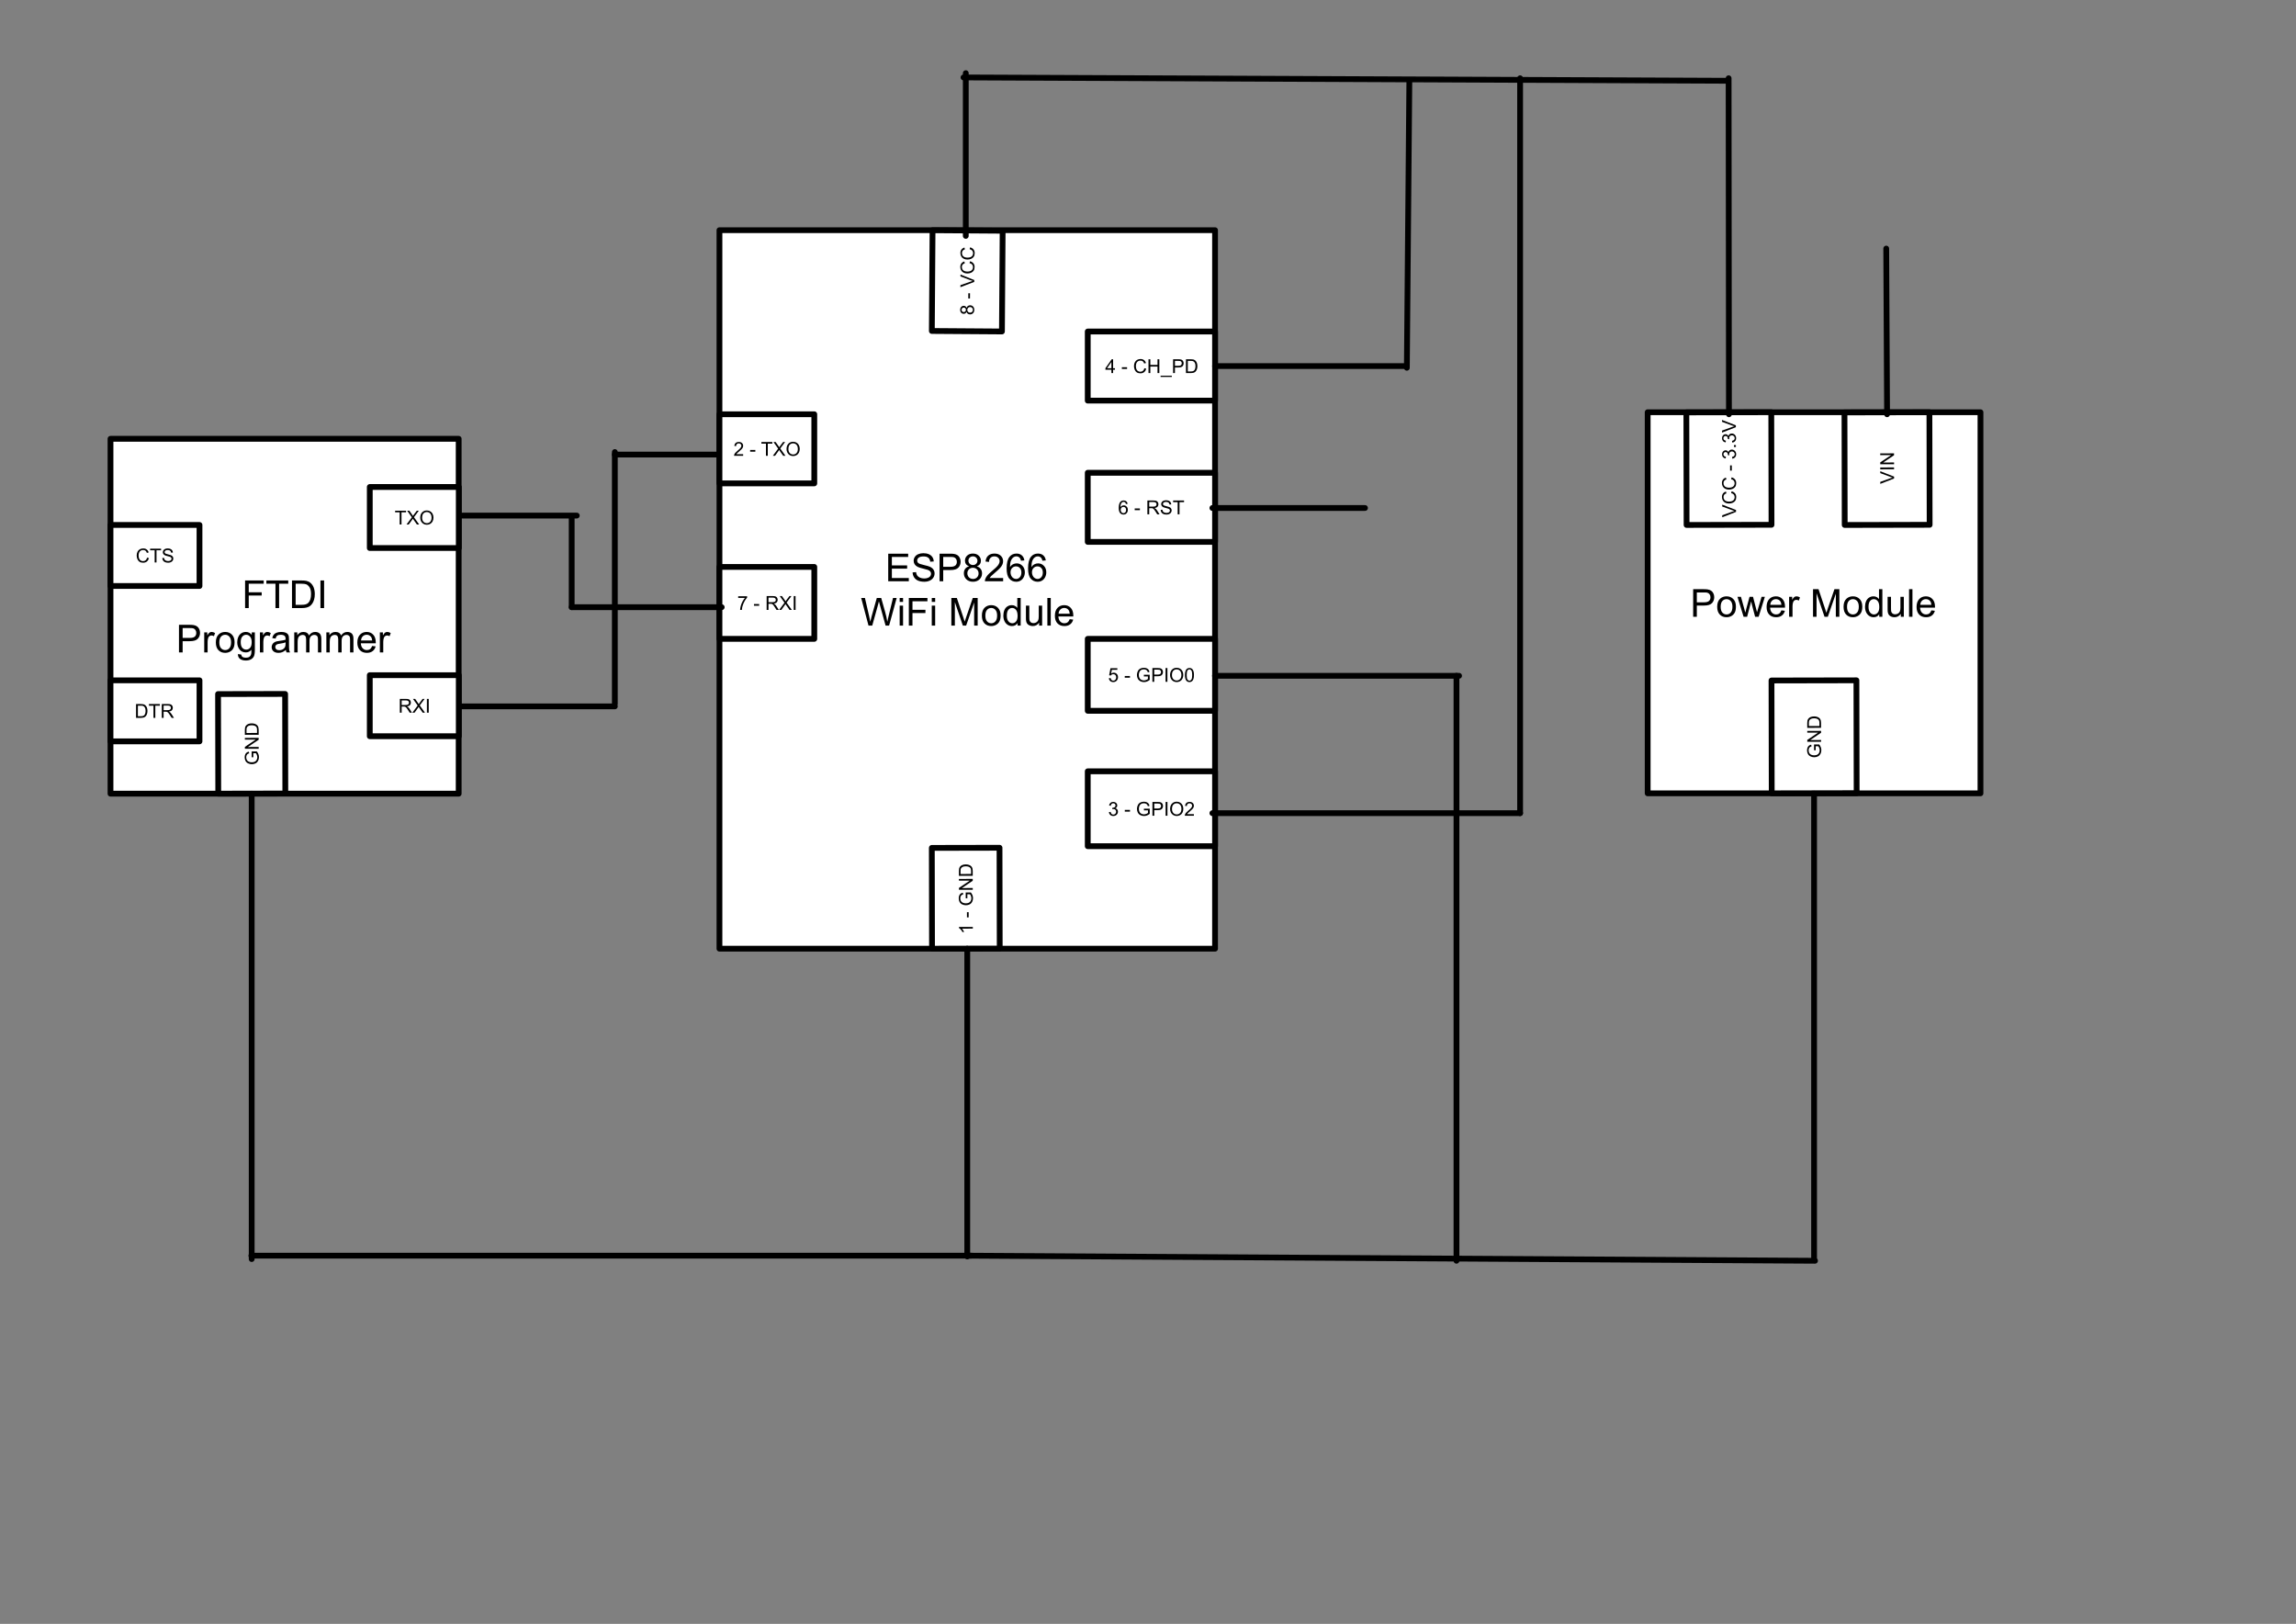﻿<?xml version="1.0" encoding="utf-8"?>
<svg version="1.1" viewBox="0 0 1587.402 1122.52" width="1587.402" height="1122.52" style="stroke:none;stroke-linecap:butt;stroke-linejoin:miter;stroke-width:1;stroke-dasharray:none;fill:#000000;fill-opacity:1;fill-rule:evenodd" font-family="Arial" font-size="15" xmlns:xlink="http://www.w3.org/1999/xlink" xmlns="http://www.w3.org/2000/svg">
  <rect x="0" y="0" width="1587.402" height="1122.52" fill="#808080" stroke="none"/>
  <g id="Rectangle" transform="matrix(1,0,0,1,76.4,303.331)">
    <rect x="0" y="0" width="240.722" height="245.305" style="stroke:#000000;stroke-linecap:round;stroke-linejoin:round;stroke-width:4;fill:#FFFFFF;" />
    <path d="M93.047,117.005L93.047,97.928L105.917,97.928L105.917,100.18L95.572,100.18L95.572,106.088L104.525,106.088L104.525,108.339L95.572,108.339L95.572,117.005zM114.05,117.005L114.05,100.18L107.765,100.18L107.765,97.928L122.885,97.928L122.885,100.18L116.574,100.18L116.574,117.005zM125.475,117.005L125.475,97.928L132.047,97.928C133.53,97.928 134.662,98.02 135.443,98.202C136.536,98.453 137.468,98.909 138.24,99.568C139.247,100.418 139.999,101.505 140.498,102.828C140.997,104.151 141.246,105.662 141.246,107.363C141.246,108.811 141.077,110.095 140.739,111.215C140.401,112.334 139.967,113.26 139.438,113.993C138.909,114.726 138.329,115.303 137.701,115.723C137.071,116.144 136.312,116.463 135.423,116.68C134.534,116.897 133.513,117.005 132.359,117.005zM127.999,114.754L132.072,114.754C133.33,114.754 134.317,114.637 135.033,114.403C135.749,114.168 136.319,113.839 136.744,113.414C137.343,112.815 137.809,112.01 138.143,111C138.477,109.989 138.644,108.764 138.644,107.324C138.644,105.328 138.316,103.795 137.661,102.724C137.006,101.652 136.21,100.934 135.274,100.57C134.597,100.31 133.508,100.18 132.007,100.18L127.999,100.18zM145.15,117.005L145.15,97.928L147.675,97.928L147.675,117.005zM47.347,147.65L47.347,128.573L54.543,128.573C55.809,128.573 56.777,128.634 57.445,128.756C58.382,128.912 59.167,129.209 59.8,129.647C60.433,130.085 60.943,130.699 61.329,131.488C61.715,132.278 61.908,133.145 61.908,134.091C61.908,135.713 61.392,137.086 60.359,138.209C59.327,139.333 57.462,139.894 54.764,139.894L49.871,139.894L49.871,147.65zM49.871,137.643L54.803,137.643C56.434,137.643 57.592,137.34 58.278,136.732C58.963,136.125 59.306,135.271 59.306,134.169C59.306,133.371 59.104,132.688 58.7,132.119C58.297,131.551 57.766,131.176 57.106,130.994C56.681,130.881 55.896,130.825 54.751,130.825L49.871,130.825zM64.797,147.65L64.797,133.831L66.905,133.831L66.905,135.926C67.443,134.945 67.939,134.299 68.395,133.987C68.85,133.674 69.351,133.518 69.898,133.518C70.687,133.518 71.49,133.77 72.305,134.273L71.498,136.446C70.926,136.108 70.353,135.939 69.781,135.939C69.269,135.939 68.809,136.093 68.401,136.401C67.994,136.708 67.703,137.136 67.529,137.682C67.269,138.515 67.139,139.426 67.139,140.415L67.139,147.65zM72.826,140.74C72.826,138.181 73.537,136.286 74.96,135.054C76.148,134.03 77.597,133.518 79.306,133.518C81.206,133.518 82.759,134.141 83.965,135.386C85.17,136.631 85.773,138.35 85.773,140.545C85.773,142.323 85.507,143.722 84.973,144.742C84.439,145.761 83.663,146.553 82.644,147.117C81.624,147.68 80.512,147.962 79.306,147.962C77.371,147.962 75.808,147.342 74.615,146.101C73.422,144.861 72.826,143.074 72.826,140.74zM75.233,140.74C75.233,142.51 75.619,143.835 76.391,144.716C77.163,145.596 78.135,146.036 79.306,146.036C80.469,146.036 81.436,145.594 82.208,144.709C82.98,143.824 83.366,142.475 83.366,140.662C83.366,138.953 82.978,137.659 82.201,136.778C81.425,135.897 80.46,135.457 79.306,135.457C78.135,135.457 77.163,135.895 76.391,136.771C75.619,137.648 75.233,138.971 75.233,140.74zM88.09,148.795L90.367,149.133C90.462,149.836 90.727,150.348 91.161,150.669C91.742,151.103 92.536,151.32 93.542,151.32C94.626,151.32 95.463,151.103 96.053,150.669C96.643,150.235 97.042,149.628 97.251,148.847C97.372,148.37 97.428,147.368 97.42,145.841C96.396,147.047 95.121,147.65 93.594,147.65C91.694,147.65 90.224,146.965 89.183,145.594C88.142,144.223 87.621,142.579 87.621,140.662C87.621,139.344 87.86,138.127 88.337,137.012C88.814,135.897 89.506,135.036 90.412,134.429C91.319,133.822 92.384,133.518 93.607,133.518C95.238,133.518 96.582,134.178 97.641,135.496L97.641,133.831L99.801,133.831L99.801,145.776C99.801,147.928 99.582,149.452 99.144,150.35C98.706,151.248 98.012,151.957 97.062,152.478C96.112,152.998 94.943,153.258 93.555,153.258C91.907,153.258 90.575,152.888 89.56,152.146C88.545,151.404 88.055,150.287 88.09,148.795zM90.028,140.493C90.028,142.306 90.388,143.629 91.109,144.462C91.829,145.295 92.731,145.711 93.815,145.711C94.891,145.711 95.793,145.297 96.522,144.468C97.251,143.64 97.615,142.341 97.615,140.571C97.615,138.88 97.24,137.604 96.489,136.745C95.739,135.887 94.835,135.457 93.776,135.457C92.735,135.457 91.85,135.88 91.121,136.726C90.393,137.572 90.028,138.827 90.028,140.493zM103.314,147.65L103.314,133.831L105.422,133.831L105.422,135.926C105.96,134.945 106.457,134.299 106.912,133.987C107.368,133.674 107.869,133.518 108.415,133.518C109.205,133.518 110.007,133.77 110.823,134.273L110.016,136.446C109.443,136.108 108.871,135.939 108.298,135.939C107.787,135.939 107.327,136.093 106.919,136.401C106.511,136.708 106.221,137.136 106.047,137.682C105.787,138.515 105.657,139.426 105.657,140.415L105.657,147.65zM121.233,145.945C120.365,146.683 119.53,147.203 118.728,147.507C117.925,147.81 117.064,147.962 116.145,147.962C114.627,147.962 113.46,147.591 112.644,146.85C111.829,146.108 111.421,145.16 111.421,144.006C111.421,143.33 111.575,142.712 111.883,142.152C112.191,141.593 112.595,141.144 113.094,140.805C113.592,140.467 114.154,140.211 114.779,140.038C115.238,139.916 115.932,139.799 116.861,139.686C118.752,139.461 120.144,139.192 121.038,138.88C121.046,138.559 121.051,138.355 121.051,138.268C121.051,137.314 120.829,136.641 120.387,136.251C119.788,135.722 118.899,135.457 117.719,135.457C116.618,135.457 115.805,135.65 115.28,136.036C114.755,136.422 114.367,137.105 114.115,138.086L111.825,137.773C112.033,136.793 112.376,136.001 112.853,135.399C113.33,134.796 114.019,134.332 114.922,134.006C115.824,133.681 116.869,133.518 118.058,133.518C119.238,133.518 120.196,133.657 120.934,133.935C121.671,134.212 122.213,134.561 122.56,134.982C122.907,135.403 123.15,135.934 123.289,136.576C123.367,136.975 123.406,137.695 123.406,138.736L123.406,141.859C123.406,144.037 123.456,145.414 123.556,145.991C123.655,146.568 123.853,147.121 124.148,147.65L121.701,147.65C121.459,147.164 121.302,146.596 121.233,145.945zM121.038,140.714C120.188,141.061 118.912,141.356 117.212,141.599C116.249,141.738 115.568,141.894 115.169,142.068C114.77,142.241 114.462,142.495 114.245,142.829C114.028,143.163 113.92,143.534 113.92,143.941C113.92,144.566 114.156,145.087 114.629,145.503C115.102,145.919 115.794,146.128 116.704,146.128C117.607,146.128 118.409,145.93 119.112,145.536C119.814,145.141 120.331,144.601 120.66,143.915C120.912,143.386 121.038,142.606 121.038,141.573zM127.037,147.65L127.037,133.831L129.132,133.831L129.132,135.769C129.565,135.093 130.142,134.548 130.862,134.136C131.582,133.724 132.402,133.518 133.322,133.518C134.345,133.518 135.185,133.731 135.84,134.156C136.495,134.581 136.957,135.175 137.226,135.939C138.319,134.325 139.741,133.518 141.494,133.518C142.864,133.518 143.918,133.898 144.656,134.657C145.393,135.416 145.762,136.585 145.762,138.164L145.762,147.65L143.433,147.65L143.433,138.945C143.433,138.008 143.357,137.333 143.205,136.921C143.053,136.509 142.778,136.177 142.379,135.926C141.98,135.674 141.511,135.548 140.973,135.548C140.002,135.548 139.195,135.871 138.553,136.518C137.911,137.164 137.59,138.198 137.59,139.621L137.59,147.65L135.248,147.65L135.248,138.671C135.248,137.63 135.057,136.85 134.675,136.329C134.293,135.809 133.669,135.548 132.801,135.548C132.142,135.548 131.532,135.722 130.973,136.069C130.413,136.416 130.008,136.923 129.756,137.591C129.505,138.259 129.379,139.222 129.379,140.48L129.379,147.65zM149.236,147.65L149.236,133.831L151.331,133.831L151.331,135.769C151.765,135.093 152.342,134.548 153.062,134.136C153.782,133.724 154.602,133.518 155.521,133.518C156.545,133.518 157.384,133.731 158.039,134.156C158.694,134.581 159.156,135.175 159.425,135.939C160.518,134.325 161.941,133.518 163.693,133.518C165.064,133.518 166.118,133.898 166.855,134.657C167.593,135.416 167.962,136.585 167.962,138.164L167.962,147.65L165.632,147.65L165.632,138.945C165.632,138.008 165.556,137.333 165.405,136.921C165.253,136.509 164.977,136.177 164.578,135.926C164.179,135.674 163.711,135.548 163.173,135.548C162.201,135.548 161.394,135.871 160.752,136.518C160.111,137.164 159.79,138.198 159.79,139.621L159.79,147.65L157.447,147.65L157.447,138.671C157.447,137.63 157.256,136.85 156.875,136.329C156.493,135.809 155.868,135.548 155.001,135.548C154.342,135.548 153.732,135.722 153.173,136.069C152.613,136.416 152.208,136.923 151.956,137.591C151.704,138.259 151.578,139.222 151.578,140.48L151.578,147.65zM180.896,143.2L183.316,143.499C182.935,144.913 182.228,146.011 181.195,146.791C180.163,147.572 178.845,147.962 177.24,147.962C175.218,147.962 173.615,147.34 172.431,146.095C171.247,144.85 170.655,143.104 170.655,140.857C170.655,138.532 171.254,136.728 172.451,135.444C173.648,134.16 175.201,133.518 177.109,133.518C178.957,133.518 180.467,134.147 181.638,135.405C182.809,136.663 183.395,138.433 183.395,140.714C183.395,140.853 183.39,141.061 183.381,141.339L173.076,141.339C173.162,142.857 173.592,144.019 174.364,144.826C175.136,145.633 176.099,146.036 177.253,146.036C178.111,146.036 178.845,145.811 179.452,145.36C180.059,144.909 180.54,144.189 180.896,143.2zM173.206,139.413L180.922,139.413C180.818,138.25 180.523,137.379 180.037,136.798C179.291,135.895 178.324,135.444 177.136,135.444C176.06,135.444 175.155,135.804 174.422,136.524C173.689,137.244 173.284,138.207 173.206,139.413zM186.231,147.65L186.231,133.831L188.339,133.831L188.339,135.926C188.877,134.945 189.374,134.299 189.829,133.987C190.285,133.674 190.786,133.518 191.332,133.518C192.122,133.518 192.924,133.77 193.74,134.273L192.933,136.446C192.36,136.108 191.788,135.939 191.215,135.939C190.703,135.939 190.244,136.093 189.836,136.401C189.428,136.708 189.137,137.136 188.964,137.682C188.704,138.515 188.574,139.426 188.574,140.415L188.574,147.65z" />
  </g>
  <g id="Rectangle1" transform="matrix(1,0,0,1,255.664,466.729)">
    <rect x="0" y="0" width="61.524" height="42.19" style="stroke:#000000;stroke-linecap:round;stroke-linejoin:round;stroke-width:4;fill:#FFFFFF;" />
    <path d="M20.772,25.936L20.772,16.391L25.004,16.391C25.854,16.391 26.501,16.477 26.944,16.648C27.387,16.82 27.74,17.123 28.005,17.557C28.27,17.991 28.402,18.47 28.402,18.995C28.402,19.672 28.183,20.243 27.745,20.708C27.306,21.172 26.629,21.467 25.713,21.593C26.048,21.754 26.302,21.912 26.475,22.068C26.844,22.407 27.193,22.83 27.523,23.338L29.183,25.936L27.595,25.936L26.332,23.95C25.963,23.377 25.659,22.939 25.42,22.635C25.182,22.331 24.968,22.118 24.779,21.997C24.59,21.875 24.398,21.791 24.203,21.743C24.06,21.712 23.825,21.697 23.5,21.697L22.035,21.697L22.035,25.936zM22.035,20.604L24.75,20.604C25.327,20.604 25.779,20.544 26.104,20.424C26.43,20.305 26.677,20.114 26.846,19.852C27.015,19.589 27.1,19.304 27.1,18.995C27.1,18.544 26.936,18.173 26.609,17.882C26.281,17.591 25.763,17.446 25.056,17.446L22.035,17.446zM29.411,25.936L33.103,20.962L29.848,16.391L31.351,16.391L33.083,18.839C33.443,19.347 33.7,19.738 33.851,20.011C34.064,19.664 34.316,19.301 34.607,18.924L36.527,16.391L37.901,16.391L34.548,20.89L38.161,25.936L36.599,25.936L34.196,22.531C34.062,22.335 33.923,22.123 33.78,21.893C33.567,22.24 33.415,22.479 33.324,22.609L30.928,25.936zM39.489,25.936L39.489,16.391L40.752,16.391L40.752,25.936z" />
  </g>
  <g id="Rectangle2" transform="matrix(1,0,0,1,255.664,336.637)">
    <rect x="0" y="0" width="61.524" height="42.19" style="stroke:#000000;stroke-linecap:round;stroke-linejoin:round;stroke-width:4;fill:#FFFFFF;" />
    <path d="M20.658,25.936L20.658,17.518L17.514,17.518L17.514,16.391L25.079,16.391L25.079,17.518L21.921,17.518L21.921,25.936zM25.404,25.936L29.096,20.962L25.84,16.391L27.344,16.391L29.076,18.839C29.436,19.347 29.692,19.738 29.844,20.011C30.057,19.664 30.309,19.301 30.599,18.924L32.52,16.391L33.894,16.391L30.541,20.89L34.154,25.936L32.592,25.936L30.189,22.531C30.055,22.335 29.916,22.123 29.773,21.893C29.56,22.24 29.408,22.479 29.317,22.609L26.921,25.936zM34.883,21.287C34.883,19.703 35.309,18.463 36.159,17.566C37.01,16.67 38.108,16.222 39.454,16.222C40.335,16.222 41.129,16.433 41.836,16.854C42.544,17.274 43.083,17.861 43.454,18.615C43.825,19.368 44.011,20.222 44.011,21.176C44.011,22.144 43.816,23.01 43.425,23.774C43.034,24.538 42.481,25.116 41.765,25.509C41.049,25.902 40.276,26.098 39.447,26.098C38.549,26.098 37.746,25.881 37.038,25.447C36.331,25.013 35.795,24.421 35.43,23.67C35.066,22.919 34.883,22.125 34.883,21.287zM36.185,21.307C36.185,22.457 36.495,23.363 37.113,24.025C37.732,24.687 38.507,25.018 39.441,25.018C40.391,25.018 41.173,24.683 41.788,24.015C42.402,23.347 42.709,22.398 42.709,21.17C42.709,20.393 42.578,19.715 42.315,19.135C42.052,18.556 41.668,18.107 41.163,17.788C40.657,17.469 40.09,17.309 39.46,17.309C38.566,17.309 37.797,17.616 37.152,18.23C36.508,18.845 36.185,19.87 36.185,21.307z" />
  </g>
  <g id="Rectangle3" transform="matrix(-0.002,-1,1,-0.002,150.894,548.613)">
    <rect x="0" y="0" width="68.828" height="46.373" style="stroke:#000000;stroke-linecap:round;stroke-linejoin:round;stroke-width:4;fill:#FFFFFF;" />
    <path d="M25.094,24.284L25.094,23.164L29.137,23.157L29.137,26.699C28.516,27.194 27.876,27.566 27.216,27.816C26.557,28.065 25.88,28.19 25.185,28.19C24.248,28.19 23.396,27.989 22.63,27.588C21.864,27.186 21.285,26.606 20.895,25.846C20.504,25.087 20.309,24.238 20.309,23.301C20.309,22.372 20.503,21.505 20.892,20.7C21.28,19.895 21.839,19.297 22.568,18.906C23.297,18.515 24.137,18.32 25.088,18.32C25.778,18.32 26.402,18.432 26.959,18.655C27.517,18.879 27.954,19.19 28.271,19.59C28.588,19.989 28.829,20.51 28.994,21.152L27.855,21.465C27.711,20.979 27.533,20.597 27.321,20.319C27.108,20.041 26.804,19.819 26.409,19.651C26.014,19.484 25.576,19.401 25.094,19.401C24.517,19.401 24.018,19.489 23.597,19.665C23.176,19.84 22.836,20.071 22.578,20.358C22.32,20.644 22.119,20.959 21.976,21.302C21.733,21.892 21.611,22.532 21.611,23.222C21.611,24.073 21.758,24.785 22.05,25.358C22.343,25.931 22.77,26.356 23.33,26.634C23.89,26.912 24.484,27.051 25.114,27.051C25.66,27.051 26.194,26.945 26.715,26.735C27.236,26.524 27.631,26.3 27.9,26.061L27.9,24.284zM30.986,28.027L30.986,18.483L32.282,18.483L37.295,25.976L37.295,18.483L38.505,18.483L38.505,28.027L37.21,28.027L32.197,20.527L32.197,28.027zM40.628,28.027L40.628,18.483L43.916,18.483C44.658,18.483 45.224,18.528 45.615,18.62C46.162,18.745 46.628,18.973 47.015,19.303C47.518,19.729 47.895,20.272 48.144,20.934C48.394,21.596 48.519,22.352 48.519,23.203C48.519,23.928 48.434,24.57 48.265,25.13C48.095,25.69 47.878,26.153 47.614,26.52C47.349,26.887 47.059,27.175 46.745,27.386C46.43,27.596 46.05,27.756 45.605,27.864C45.16,27.973 44.649,28.027 44.072,28.027zM41.891,26.901L43.929,26.901C44.558,26.901 45.052,26.842 45.41,26.725C45.768,26.608 46.053,26.443 46.266,26.23C46.565,25.931 46.799,25.528 46.966,25.023C47.133,24.517 47.217,23.904 47.217,23.183C47.217,22.185 47.053,21.418 46.725,20.882C46.397,20.346 45.999,19.987 45.53,19.805C45.192,19.674 44.647,19.609 43.896,19.609L41.891,19.609z" />
  </g>
  <g id="Rectangle4" transform="matrix(1,0,0,1,497.414,159.133)">
    <rect x="0" y="0" width="342.643" height="496.652" style="stroke:#000000;stroke-linecap:round;stroke-linejoin:round;stroke-width:4;fill:#FFFFFF;" />
    <path d="M116.681,242.679L116.681,223.602L130.475,223.602L130.475,225.853L119.206,225.853L119.206,231.696L129.759,231.696L129.759,233.934L119.206,233.934L119.206,240.427L130.917,240.427L130.917,242.679zM133.546,236.549L135.927,236.341C136.04,237.296 136.302,238.078 136.714,238.69C137.126,239.302 137.766,239.796 138.633,240.173C139.501,240.551 140.477,240.74 141.561,240.74C142.524,240.74 143.375,240.596 144.112,240.31C144.849,240.024 145.398,239.631 145.758,239.132C146.118,238.634 146.298,238.089 146.298,237.499C146.298,236.901 146.125,236.378 145.778,235.931C145.43,235.485 144.858,235.109 144.06,234.806C143.548,234.606 142.416,234.296 140.663,233.875C138.911,233.455 137.684,233.058 136.981,232.685C136.07,232.208 135.391,231.615 134.944,230.909C134.498,230.202 134.274,229.41 134.274,228.534C134.274,227.571 134.548,226.671 135.094,225.833C135.641,224.996 136.439,224.361 137.488,223.927C138.538,223.493 139.705,223.277 140.989,223.277C142.403,223.277 143.65,223.504 144.73,223.96C145.81,224.415 146.641,225.085 147.222,225.97C147.803,226.855 148.115,227.857 148.159,228.976L145.738,229.158C145.608,227.952 145.168,227.042 144.418,226.426C143.667,225.81 142.559,225.502 141.093,225.502C139.566,225.502 138.453,225.781 137.755,226.341C137.057,226.901 136.708,227.575 136.708,228.364C136.708,229.05 136.955,229.614 137.449,230.056C137.935,230.499 139.204,230.952 141.256,231.416C143.307,231.88 144.715,232.286 145.478,232.633C146.589,233.144 147.408,233.793 147.938,234.578C148.467,235.363 148.731,236.268 148.731,237.291C148.731,238.306 148.441,239.263 147.859,240.161C147.278,241.058 146.443,241.757 145.355,242.256C144.266,242.754 143.041,243.004 141.679,243.004C139.952,243.004 138.506,242.752 137.339,242.249C136.172,241.746 135.257,240.989 134.593,239.978C133.929,238.968 133.58,237.825 133.546,236.549zM152.18,242.679L152.18,223.602L159.376,223.602C160.642,223.602 161.61,223.663 162.278,223.784C163.214,223.94 164,224.237 164.633,224.675C165.266,225.113 165.776,225.727 166.162,226.517C166.548,227.306 166.741,228.174 166.741,229.119C166.741,230.742 166.225,232.114 165.192,233.238C164.16,234.361 162.295,234.923 159.597,234.923L154.704,234.923L154.704,242.679zM154.704,232.672L159.636,232.672C161.267,232.672 162.425,232.368 163.11,231.761C163.796,231.154 164.138,230.299 164.138,229.197C164.138,228.399 163.937,227.716 163.533,227.148C163.13,226.58 162.599,226.204 161.939,226.022C161.514,225.91 160.729,225.853 159.584,225.853L154.704,225.853zM172.61,232.333C171.638,231.978 170.918,231.47 170.45,230.811C169.981,230.152 169.747,229.362 169.747,228.443C169.747,227.055 170.246,225.888 171.243,224.942C172.241,223.997 173.568,223.524 175.225,223.524C176.891,223.524 178.231,224.007 179.246,224.975C180.261,225.942 180.769,227.12 180.769,228.508C180.769,229.393 180.537,230.162 180.072,230.817C179.608,231.472 178.904,231.978 177.958,232.333C179.129,232.715 180.02,233.331 180.632,234.181C181.244,235.031 181.549,236.046 181.549,237.226C181.549,238.857 180.972,240.228 179.819,241.338C178.665,242.449 177.147,243.004 175.264,243.004C173.382,243.004 171.864,242.446 170.71,241.332C169.556,240.217 168.979,238.827 168.979,237.161C168.979,235.921 169.294,234.882 169.923,234.045C170.552,233.207 171.447,232.637 172.61,232.333zM172.141,228.364C172.141,229.267 172.432,230.004 173.013,230.577C173.594,231.149 174.349,231.435 175.277,231.435C176.179,231.435 176.919,231.151 177.496,230.583C178.073,230.015 178.361,229.319 178.361,228.495C178.361,227.636 178.064,226.914 177.47,226.328C176.876,225.743 176.136,225.45 175.251,225.45C174.358,225.45 173.616,225.736 173.026,226.309C172.436,226.881 172.141,227.566 172.141,228.364zM171.387,237.174C171.387,237.842 171.545,238.488 171.861,239.113C172.178,239.738 172.649,240.221 173.273,240.564C173.898,240.907 174.57,241.078 175.29,241.078C176.409,241.078 177.333,240.718 178.062,239.998C178.791,239.278 179.155,238.363 179.155,237.252C179.155,236.124 178.78,235.192 178.029,234.454C177.279,233.717 176.34,233.348 175.212,233.348C174.11,233.348 173.197,233.713 172.473,234.441C171.749,235.17 171.387,236.081 171.387,237.174zM196.137,240.427L196.137,242.679L183.527,242.679C183.51,242.115 183.601,241.572 183.801,241.052C184.122,240.193 184.636,239.347 185.343,238.514C186.05,237.682 187.071,236.719 188.407,235.626C190.48,233.925 191.881,232.578 192.61,231.585C193.339,230.592 193.703,229.653 193.703,228.768C193.703,227.84 193.371,227.057 192.708,226.419C192.044,225.781 191.179,225.463 190.112,225.463C188.984,225.463 188.082,225.801 187.405,226.478C186.728,227.154 186.386,228.091 186.377,229.288L183.97,229.041C184.135,227.245 184.755,225.877 185.831,224.936C186.906,223.994 188.351,223.524 190.164,223.524C191.994,223.524 193.443,224.031 194.51,225.046C195.577,226.061 196.111,227.319 196.111,228.82C196.111,229.583 195.954,230.334 195.642,231.071C195.33,231.809 194.811,232.585 194.087,233.4C193.363,234.216 192.159,235.335 190.476,236.758C189.071,237.938 188.168,238.738 187.769,239.159C187.37,239.579 187.041,240.002 186.78,240.427zM210.802,228.273L208.473,228.456C208.264,227.536 207.97,226.868 207.588,226.452C206.954,225.784 206.174,225.45 205.245,225.45C204.499,225.45 203.845,225.658 203.281,226.074C202.543,226.612 201.962,227.397 201.537,228.43C201.112,229.462 200.891,230.932 200.873,232.841C201.437,231.982 202.127,231.344 202.942,230.928C203.758,230.512 204.612,230.303 205.506,230.303C207.067,230.303 208.397,230.878 209.494,232.028C210.592,233.177 211.14,234.663 211.14,236.484C211.14,237.682 210.882,238.794 210.366,239.822C209.85,240.85 209.141,241.637 208.238,242.184C207.336,242.731 206.312,243.004 205.167,243.004C203.215,243.004 201.624,242.286 200.392,240.85C199.16,239.415 198.544,237.048 198.544,233.752C198.544,230.065 199.225,227.384 200.587,225.71C201.775,224.252 203.376,223.524 205.389,223.524C206.889,223.524 208.119,223.945 209.078,224.786C210.036,225.627 210.611,226.79 210.802,228.273zM201.238,236.498C201.238,237.304 201.409,238.076 201.752,238.814C202.094,239.551 202.573,240.113 203.19,240.499C203.805,240.885 204.452,241.078 205.128,241.078C206.117,241.078 206.968,240.679 207.679,239.881C208.39,239.083 208.746,237.998 208.746,236.628C208.746,235.309 208.395,234.27 207.692,233.511C206.989,232.752 206.104,232.372 205.037,232.372C203.979,232.372 203.081,232.752 202.344,233.511C201.606,234.27 201.238,235.266 201.238,236.498zM225.623,228.273L223.294,228.456C223.086,227.536 222.791,226.868 222.409,226.452C221.776,225.784 220.995,225.45 220.067,225.45C219.321,225.45 218.666,225.658 218.102,226.074C217.365,226.612 216.783,227.397 216.358,228.43C215.933,229.462 215.712,230.932 215.695,232.841C216.259,231.982 216.948,231.344 217.764,230.928C218.579,230.512 219.434,230.303 220.327,230.303C221.889,230.303 223.218,230.878 224.316,232.028C225.413,233.177 225.962,234.663 225.962,236.484C225.962,237.682 225.704,238.794 225.187,239.822C224.671,240.85 223.962,241.637 223.06,242.184C222.158,242.731 221.134,243.004 219.989,243.004C218.037,243.004 216.445,242.286 215.213,240.85C213.981,239.415 213.365,237.048 213.365,233.752C213.365,230.065 214.046,227.384 215.408,225.71C216.597,224.252 218.197,223.524 220.21,223.524C221.711,223.524 222.941,223.945 223.899,224.786C224.858,225.627 225.433,226.79 225.623,228.273zM216.059,236.498C216.059,237.304 216.23,238.076 216.573,238.814C216.916,239.551 217.395,240.113 218.011,240.499C218.627,240.885 219.273,241.078 219.95,241.078C220.939,241.078 221.789,240.679 222.5,239.881C223.212,239.083 223.567,237.998 223.567,236.628C223.567,235.309 223.216,234.27 222.513,233.511C221.811,232.752 220.926,232.372 219.859,232.372C218.8,232.372 217.903,232.752 217.165,233.511C216.428,234.27 216.059,235.266 216.059,236.498zM103.057,273.323L97.995,254.247L100.584,254.247L103.486,266.752C103.799,268.062 104.067,269.363 104.293,270.656C104.779,268.617 105.065,267.442 105.152,267.129L108.782,254.247L111.827,254.247L114.56,263.902C115.245,266.296 115.74,268.548 116.043,270.656C116.286,269.45 116.603,268.066 116.993,266.505L119.986,254.247L122.524,254.247L117.293,273.323L114.859,273.323L110.838,258.788C110.5,257.574 110.3,256.828 110.24,256.55C110.04,257.426 109.854,258.172 109.68,258.788L105.633,273.323zM124.593,256.94L124.593,254.247L126.935,254.247L126.935,256.94zM124.593,273.323L124.593,259.504L126.935,259.504L126.935,273.323zM130.93,273.323L130.93,254.247L143.8,254.247L143.8,256.498L133.454,256.498L133.454,262.406L142.407,262.406L142.407,264.657L133.454,264.657L133.454,273.323zM146.792,256.94L146.792,254.247L149.135,254.247L149.135,256.94zM146.792,273.323L146.792,259.504L149.135,259.504L149.135,273.323zM160.326,273.323L160.326,254.247L164.125,254.247L168.641,267.754C169.057,269.012 169.361,269.953 169.552,270.578C169.769,269.884 170.107,268.864 170.567,267.52L175.134,254.247L178.53,254.247L178.53,273.323L176.097,273.323L176.097,257.357L170.554,273.323L168.276,273.323L162.759,257.084L162.759,273.323zM181.432,266.414C181.432,263.854 182.144,261.959 183.566,260.727C184.755,259.703 186.204,259.192 187.913,259.192C189.812,259.192 191.365,259.814 192.571,261.059C193.777,262.304 194.38,264.024 194.38,266.218C194.38,267.997 194.113,269.396 193.58,270.415C193.046,271.434 192.27,272.226 191.25,272.79C190.231,273.354 189.118,273.636 187.913,273.636C185.978,273.636 184.414,273.015 183.221,271.775C182.029,270.534 181.432,268.747 181.432,266.414zM183.84,266.414C183.84,268.183 184.226,269.509 184.998,270.389C185.77,271.269 186.742,271.71 187.913,271.71C189.075,271.71 190.042,271.267 190.814,270.382C191.587,269.498 191.972,268.149 191.972,266.336C191.972,264.627 191.584,263.332 190.808,262.451C190.031,261.571 189.066,261.13 187.913,261.13C186.742,261.13 185.77,261.569 184.998,262.445C184.226,263.321 183.84,264.644 183.84,266.414zM206.091,273.323L206.091,271.58C205.215,272.95 203.927,273.636 202.226,273.636C201.125,273.636 200.112,273.332 199.188,272.725C198.264,272.118 197.548,271.269 197.041,270.181C196.534,269.092 196.28,267.841 196.28,266.427C196.28,265.047 196.51,263.796 196.969,262.673C197.429,261.549 198.119,260.688 199.038,260.089C199.958,259.491 200.986,259.192 202.122,259.192C202.955,259.192 203.697,259.367 204.348,259.719C204.998,260.07 205.527,260.528 205.935,261.091L205.935,254.247L208.264,254.247L208.264,273.323zM198.687,266.427C198.687,268.196 199.06,269.519 199.806,270.396C200.552,271.272 201.433,271.71 202.448,271.71C203.471,271.71 204.341,271.291 205.057,270.454C205.773,269.617 206.13,268.339 206.13,266.622C206.13,264.731 205.766,263.343 205.037,262.458C204.309,261.573 203.411,261.13 202.344,261.13C201.303,261.13 200.433,261.555 199.735,262.406C199.036,263.256 198.687,264.596 198.687,266.427zM221.004,273.323L221.004,271.293C219.928,272.855 218.466,273.636 216.619,273.636C215.803,273.636 215.042,273.479 214.335,273.167C213.628,272.855 213.103,272.462 212.76,271.99C212.418,271.517 212.177,270.938 212.038,270.252C211.943,269.793 211.895,269.064 211.895,268.066L211.895,259.504L214.237,259.504L214.237,267.168C214.237,268.392 214.285,269.216 214.38,269.641C214.528,270.257 214.84,270.74 215.317,271.092C215.794,271.443 216.384,271.619 217.087,271.619C217.79,271.619 218.449,271.439 219.065,271.079C219.681,270.719 220.117,270.228 220.373,269.608C220.629,268.988 220.757,268.088 220.757,266.908L220.757,259.504L223.099,259.504L223.099,273.323zM226.716,273.323L226.716,254.247L229.059,254.247L229.059,273.323zM242.149,268.873L244.57,269.172C244.188,270.586 243.481,271.684 242.449,272.464C241.416,273.245 240.098,273.636 238.493,273.636C236.472,273.636 234.869,273.013 233.685,271.768C232.501,270.524 231.909,268.778 231.909,266.531C231.909,264.206 232.507,262.401 233.704,261.118C234.901,259.834 236.454,259.192 238.363,259.192C240.211,259.192 241.72,259.82 242.891,261.078C244.062,262.336 244.648,264.106 244.648,266.388C244.648,266.526 244.644,266.735 244.635,267.012L234.329,267.012C234.416,268.53 234.845,269.693 235.617,270.5C236.389,271.306 237.352,271.71 238.506,271.71C239.365,271.71 240.098,271.484 240.705,271.033C241.312,270.582 241.794,269.862 242.149,268.873zM234.459,265.086L242.175,265.086C242.071,263.924 241.776,263.052 241.291,262.471C240.545,261.569 239.577,261.118 238.389,261.118C237.313,261.118 236.409,261.478 235.676,262.197C234.943,262.918 234.537,263.88 234.459,265.086z" />
  </g>
  <g id="Rectangle5" transform="matrix(1,0,0,1,497.414,286.363)">
    <rect x="0" y="0" width="65.567" height="47.769" style="stroke:#000000;stroke-linecap:round;stroke-linejoin:round;stroke-width:4;fill:#FFFFFF;" />
    <path d="M16.384,27.599L16.384,28.725L10.075,28.725C10.067,28.443 10.112,28.172 10.212,27.911C10.373,27.482 10.63,27.058 10.984,26.642C11.337,26.225 11.848,25.743 12.517,25.196C13.554,24.346 14.255,23.672 14.62,23.175C14.984,22.678 15.166,22.208 15.166,21.765C15.166,21.301 15.001,20.909 14.668,20.59C14.336,20.271 13.903,20.112 13.37,20.112C12.805,20.112 12.354,20.281 12.015,20.619C11.677,20.958 11.505,21.427 11.501,22.026L10.297,21.902C10.379,21.004 10.69,20.319 11.228,19.848C11.766,19.377 12.489,19.142 13.396,19.142C14.312,19.142 15.036,19.395 15.57,19.903C16.104,20.411 16.371,21.041 16.371,21.791C16.371,22.173 16.293,22.549 16.137,22.918C15.98,23.287 15.721,23.675 15.359,24.083C14.996,24.491 14.394,25.051 13.552,25.763C12.849,26.353 12.398,26.753 12.198,26.964C11.998,27.174 11.833,27.386 11.703,27.599zM21.215,25.86L21.215,24.682L24.815,24.682L24.815,25.86zM32.152,28.725L32.152,20.307L29.008,20.307L29.008,19.181L36.573,19.181L36.573,20.307L33.415,20.307L33.415,28.725zM36.898,28.725L40.59,23.751L37.334,19.181L38.838,19.181L40.57,21.629C40.93,22.136 41.187,22.527 41.338,22.8C41.551,22.453 41.803,22.091 42.094,21.713L44.014,19.181L45.388,19.181L42.035,23.679L45.648,28.725L44.086,28.725L41.684,25.32C41.549,25.125 41.41,24.912 41.267,24.682C41.054,25.029 40.902,25.268 40.811,25.398L38.415,28.725zM46.377,24.076C46.377,22.492 46.803,21.252 47.654,20.356C48.504,19.459 49.602,19.011 50.948,19.011C51.829,19.011 52.623,19.222 53.331,19.643C54.038,20.064 54.577,20.651 54.948,21.404C55.319,22.157 55.505,23.011 55.505,23.966C55.505,24.934 55.31,25.8 54.919,26.564C54.529,27.327 53.975,27.906 53.259,28.299C52.543,28.691 51.77,28.888 50.941,28.888C50.043,28.888 49.24,28.671 48.532,28.237C47.825,27.803 47.289,27.21 46.924,26.459C46.56,25.709 46.377,24.914 46.377,24.076zM47.68,24.096C47.68,25.246 47.989,26.152 48.607,26.814C49.226,27.476 50.002,27.807 50.935,27.807C51.885,27.807 52.668,27.473 53.282,26.804C53.896,26.136 54.203,25.188 54.203,23.959C54.203,23.182 54.072,22.504 53.809,21.925C53.547,21.345 53.162,20.896 52.657,20.577C52.151,20.258 51.584,20.099 50.954,20.099C50.06,20.099 49.291,20.406 48.646,21.02C48.002,21.634 47.68,22.659 47.68,24.096z" />
  </g>
  <g id="Rectangle6" transform="matrix(1,0,0,1,497.414,391.897)">
    <rect x="0" y="0" width="65.567" height="49.725" style="stroke:#000000;stroke-linecap:round;stroke-linejoin:round;stroke-width:4;fill:#FFFFFF;" />
    <path d="M12.953,21.409L12.953,20.282L19.131,20.282L19.131,21.194C18.524,21.84 17.922,22.7 17.325,23.772C16.728,24.844 16.267,25.946 15.941,27.079C15.707,27.878 15.557,28.752 15.492,29.703L14.288,29.703C14.301,28.952 14.448,28.045 14.73,26.982C15.012,25.918 15.417,24.893 15.944,23.905C16.472,22.918 17.033,22.086 17.628,21.409zM23.864,26.838L23.864,25.66L27.465,25.66L27.465,26.838zM32.634,29.703L32.634,20.159L36.866,20.159C37.717,20.159 38.363,20.244 38.806,20.416C39.249,20.587 39.602,20.89 39.867,21.324C40.132,21.758 40.264,22.238 40.264,22.763C40.264,23.44 40.045,24.011 39.607,24.475C39.168,24.939 38.491,25.235 37.575,25.36C37.91,25.521 38.163,25.68 38.337,25.836C38.706,26.174 39.055,26.598 39.385,27.105L41.045,29.703L39.457,29.703L38.194,27.717C37.825,27.144 37.521,26.706 37.282,26.402C37.044,26.098 36.83,25.886 36.641,25.764C36.452,25.643 36.26,25.558 36.065,25.51C35.922,25.48 35.687,25.465 35.362,25.465L33.897,25.465L33.897,29.703zM33.897,24.371L36.612,24.371C37.189,24.371 37.641,24.311 37.966,24.192C38.291,24.073 38.539,23.881 38.708,23.619C38.877,23.356 38.962,23.071 38.962,22.763C38.962,22.311 38.798,21.94 38.471,21.649C38.143,21.359 37.625,21.213 36.918,21.213L33.897,21.213zM41.273,29.703L44.965,24.729L41.709,20.159L43.213,20.159L44.945,22.607C45.305,23.114 45.562,23.505 45.713,23.778C45.926,23.431 46.178,23.069 46.469,22.691L48.389,20.159L49.763,20.159L46.41,24.657L50.023,29.703L48.461,29.703L46.059,26.298C45.924,26.103 45.785,25.89 45.642,25.66C45.429,26.007 45.277,26.246 45.186,26.376L42.79,29.703zM51.351,29.703L51.351,20.159L52.614,20.159L52.614,29.703z" />
  </g>
  <g id="Rectangle7" transform="matrix(0.007,-1,1,0.007,644.256,228.791)">
    <rect x="0" y="0" width="69.631" height="48.464" style="stroke:#000000;stroke-linecap:round;stroke-linejoin:round;stroke-width:4;fill:#FFFFFF;" />
    <path d="M13.458,23.897C12.972,23.719 12.612,23.465 12.377,23.135C12.143,22.805 12.026,22.41 12.026,21.95C12.026,21.256 12.275,20.672 12.774,20.199C13.274,19.726 13.938,19.489 14.767,19.489C15.6,19.489 16.27,19.731 16.778,20.215C17.286,20.699 17.54,21.288 17.54,21.983C17.54,22.425 17.424,22.811 17.192,23.138C16.96,23.466 16.607,23.719 16.134,23.897C16.72,24.088 17.166,24.396 17.472,24.821C17.778,25.247 17.931,25.755 17.931,26.345C17.931,27.161 17.642,27.846 17.065,28.402C16.488,28.958 15.728,29.235 14.786,29.235C13.844,29.235 13.085,28.956 12.508,28.399C11.93,27.841 11.642,27.145 11.642,26.312C11.642,25.692 11.799,25.172 12.114,24.753C12.428,24.334 12.876,24.049 13.458,23.897zM13.224,21.911C13.224,22.363 13.369,22.732 13.66,23.018C13.951,23.304 14.328,23.448 14.793,23.448C15.244,23.448 15.614,23.305 15.903,23.021C16.191,22.737 16.336,22.389 16.336,21.976C16.336,21.547 16.187,21.185 15.89,20.892C15.592,20.599 15.222,20.453 14.78,20.453C14.333,20.453 13.961,20.596 13.666,20.883C13.371,21.169 13.224,21.512 13.224,21.911zM12.846,26.319C12.846,26.653 12.925,26.976 13.084,27.289C13.242,27.601 13.478,27.843 13.79,28.015C14.103,28.186 14.439,28.272 14.799,28.272C15.359,28.272 15.821,28.092 16.186,27.732C16.55,27.371 16.733,26.913 16.733,26.358C16.733,25.794 16.545,25.327 16.17,24.958C15.794,24.589 15.324,24.405 14.76,24.405C14.209,24.405 13.752,24.587 13.39,24.951C13.027,25.316 12.846,25.772 12.846,26.319zM22.644,26.208L22.644,25.03L26.244,25.03L26.244,26.208zM34.122,29.073L30.424,19.528L31.791,19.528L34.272,26.462C34.471,27.017 34.639,27.538 34.773,28.024C34.921,27.504 35.092,26.983 35.288,26.462L37.866,19.528L39.155,19.528L35.418,29.073zM47.097,25.726L48.36,26.045C48.096,27.083 47.619,27.874 46.931,28.418C46.243,28.963 45.403,29.235 44.409,29.235C43.38,29.235 42.543,29.026 41.899,28.607C41.254,28.188 40.764,27.582 40.427,26.788C40.091,25.993 39.923,25.14 39.923,24.229C39.923,23.235 40.113,22.368 40.492,21.628C40.872,20.888 41.413,20.326 42.114,19.942C42.815,19.558 43.586,19.366 44.428,19.366C45.383,19.366 46.186,19.609 46.837,20.095C47.488,20.581 47.941,21.265 48.198,22.145L46.954,22.439C46.733,21.744 46.412,21.238 45.991,20.922C45.57,20.605 45.04,20.446 44.402,20.446C43.669,20.446 43.056,20.622 42.563,20.974C42.07,21.325 41.724,21.797 41.524,22.39C41.325,22.982 41.225,23.593 41.225,24.222C41.225,25.034 41.343,25.742 41.58,26.348C41.816,26.953 42.184,27.406 42.683,27.705C43.182,28.005 43.723,28.155 44.304,28.155C45.012,28.155 45.611,27.951 46.101,27.543C46.592,27.135 46.924,26.529 47.097,25.726zM56.726,25.726L57.989,26.045C57.724,27.083 57.248,27.874 56.56,28.418C55.872,28.963 55.031,29.235 54.038,29.235C53.009,29.235 52.172,29.026 51.528,28.607C50.883,28.188 50.393,27.582 50.056,26.788C49.72,25.993 49.552,25.14 49.552,24.229C49.552,23.235 49.742,22.368 50.121,21.628C50.501,20.888 51.042,20.326 51.742,19.942C52.444,19.558 53.215,19.366 54.057,19.366C55.012,19.366 55.815,19.609 56.466,20.095C57.117,20.581 57.571,21.265 57.827,22.145L56.583,22.439C56.362,21.744 56.041,21.238 55.62,20.922C55.199,20.605 54.669,20.446 54.031,20.446C53.297,20.446 52.684,20.622 52.192,20.974C51.699,21.325 51.353,21.797 51.153,22.39C50.954,22.982 50.854,23.593 50.854,24.222C50.854,25.034 50.972,25.742 51.209,26.348C51.445,26.953 51.813,27.406 52.312,27.705C52.811,28.005 53.352,28.155 53.933,28.155C54.641,28.155 55.24,27.951 55.73,27.543C56.221,27.135 56.553,26.529 56.726,25.726z" />
  </g>
  <g id="Rectangle8" transform="matrix(1,0,0,1,752.043,326.807)">
    <rect x="0" y="0" width="88.013" height="47.769" style="stroke:#000000;stroke-linecap:round;stroke-linejoin:round;stroke-width:4;fill:#FFFFFF;" />
    <path d="M27.558,21.518L26.393,21.609C26.289,21.149 26.141,20.815 25.95,20.607C25.633,20.272 25.243,20.105 24.778,20.105C24.405,20.105 24.077,20.209 23.795,20.418C23.426,20.687 23.135,21.08 22.923,21.596C22.71,22.113 22.599,22.848 22.591,23.803C22.873,23.373 23.218,23.054 23.626,22.846C24.034,22.638 24.461,22.534 24.908,22.534C25.69,22.534 26.355,22.821 26.904,23.396C27.453,23.971 27.727,24.715 27.727,25.626C27.727,26.225 27.598,26.782 27.34,27.296C27.082,27.81 26.727,28.204 26.276,28.478C25.824,28.751 25.312,28.888 24.739,28.888C23.762,28.888 22.966,28.529 22.35,27.81C21.733,27.092 21.425,25.908 21.425,24.259C21.425,22.414 21.766,21.073 22.447,20.235C23.042,19.506 23.843,19.142 24.85,19.142C25.601,19.142 26.216,19.352 26.695,19.773C27.175,20.194 27.463,20.776 27.558,21.518zM22.773,25.633C22.773,26.036 22.859,26.422 23.03,26.791C23.201,27.16 23.441,27.441 23.75,27.634C24.058,27.828 24.381,27.924 24.72,27.924C25.214,27.924 25.64,27.724 25.996,27.325C26.352,26.926 26.529,26.383 26.529,25.698C26.529,25.038 26.354,24.518 26.002,24.138C25.651,23.759 25.208,23.569 24.674,23.569C24.145,23.569 23.695,23.759 23.326,24.138C22.957,24.518 22.773,25.016 22.773,25.633zM32.467,25.86L32.467,24.682L36.067,24.682L36.067,25.86zM41.236,28.725L41.236,19.181L45.468,19.181C46.319,19.181 46.966,19.266 47.408,19.438C47.851,19.609 48.205,19.912 48.47,20.346C48.734,20.78 48.867,21.26 48.867,21.785C48.867,22.462 48.648,23.033 48.209,23.497C47.771,23.962 47.094,24.257 46.178,24.383C46.512,24.543 46.766,24.701 46.94,24.858C47.309,25.196 47.658,25.619 47.988,26.127L49.648,28.725L48.059,28.725L46.796,26.739C46.427,26.166 46.124,25.728 45.885,25.424C45.646,25.12 45.432,24.908 45.244,24.786C45.055,24.665 44.863,24.58 44.667,24.532C44.524,24.502 44.29,24.487 43.964,24.487L42.499,24.487L42.499,28.725zM42.499,23.393L45.214,23.393C45.792,23.393 46.243,23.333 46.569,23.214C46.894,23.095 47.141,22.904 47.311,22.641C47.48,22.378 47.565,22.093 47.565,21.785C47.565,21.334 47.401,20.962 47.073,20.672C46.745,20.381 46.228,20.235 45.52,20.235L42.499,20.235zM50.416,25.659L51.608,25.554C51.664,26.032 51.795,26.424 52.001,26.73C52.208,27.035 52.528,27.283 52.962,27.472C53.396,27.66 53.884,27.755 54.427,27.755C54.908,27.755 55.334,27.683 55.703,27.54C56.072,27.397 56.346,27.2 56.526,26.951C56.706,26.701 56.796,26.429 56.796,26.134C56.796,25.834 56.71,25.573 56.536,25.349C56.362,25.126 56.076,24.938 55.677,24.786C55.42,24.686 54.854,24.531 53.977,24.321C53.101,24.11 52.486,23.912 52.135,23.725C51.679,23.486 51.34,23.19 51.116,22.836C50.892,22.483 50.781,22.087 50.781,21.648C50.781,21.166 50.917,20.716 51.191,20.297C51.464,19.878 51.864,19.561 52.389,19.343C52.914,19.126 53.498,19.018 54.14,19.018C54.848,19.018 55.471,19.132 56.012,19.36C56.552,19.588 56.968,19.923 57.259,20.366C57.549,20.808 57.706,21.31 57.727,21.869L56.516,21.961C56.451,21.357 56.231,20.902 55.856,20.593C55.48,20.285 54.926,20.131 54.192,20.131C53.428,20.131 52.872,20.271 52.522,20.551C52.173,20.831 51.998,21.169 51.998,21.564C51.998,21.906 52.122,22.189 52.369,22.41C52.612,22.631 53.247,22.858 54.274,23.09C55.3,23.322 56.004,23.525 56.386,23.699C56.942,23.955 57.352,24.279 57.617,24.672C57.881,25.065 58.014,25.517 58.014,26.03C58.014,26.538 57.868,27.016 57.578,27.465C57.287,27.914 56.869,28.264 56.324,28.513C55.78,28.763 55.167,28.888 54.485,28.888C53.621,28.888 52.898,28.762 52.314,28.51C51.73,28.258 51.272,27.88 50.94,27.374C50.608,26.868 50.434,26.297 50.416,25.659zM62.167,28.725L62.167,20.307L59.023,20.307L59.023,19.181L66.588,19.181L66.588,20.307L63.431,20.307L63.431,28.725z" />
  </g>
  <g id="Rectangle9" transform="matrix(1,0,0,1,752.043,441.622)">
    <rect x="0" y="0" width="88.013" height="49.725" style="stroke:#000000;stroke-linecap:round;stroke-linejoin:round;stroke-width:4;fill:#FFFFFF;" />
    <path d="M14.593,27.203L15.823,27.099C15.914,27.698 16.126,28.148 16.458,28.45C16.79,28.751 17.19,28.902 17.659,28.902C18.223,28.902 18.701,28.689 19.091,28.264C19.482,27.839 19.677,27.274 19.677,26.571C19.677,25.903 19.489,25.376 19.114,24.989C18.739,24.603 18.247,24.41 17.64,24.41C17.262,24.41 16.921,24.496 16.617,24.667C16.314,24.839 16.075,25.061 15.901,25.334L14.801,25.191L15.725,20.289L20.471,20.289L20.471,21.409L16.663,21.409L16.149,23.974C16.721,23.574 17.323,23.375 17.952,23.375C18.785,23.375 19.488,23.663 20.061,24.241C20.634,24.818 20.921,25.56 20.921,26.467C20.921,27.331 20.669,28.078 20.166,28.707C19.553,29.479 18.718,29.866 17.659,29.866C16.791,29.866 16.082,29.623 15.533,29.137C14.984,28.65 14.671,28.006 14.593,27.203zM25.582,26.838L25.582,25.66L29.182,25.66L29.182,26.838zM38.798,25.959L38.798,24.84L42.841,24.833L42.841,28.375C42.221,28.87 41.58,29.242 40.921,29.491C40.261,29.741 39.584,29.866 38.889,29.866C37.952,29.866 37.1,29.665 36.334,29.264C35.568,28.862 34.99,28.282 34.599,27.522C34.209,26.762 34.013,25.914 34.013,24.976C34.013,24.047 34.207,23.181 34.596,22.375C34.984,21.57 35.543,20.973 36.272,20.582C37.002,20.191 37.841,19.996 38.792,19.996C39.482,19.996 40.106,20.108 40.664,20.331C41.221,20.555 41.659,20.866 41.975,21.265C42.292,21.665 42.533,22.186 42.698,22.828L41.559,23.14C41.416,22.654 41.238,22.272 41.025,21.995C40.812,21.717 40.508,21.494 40.113,21.327C39.718,21.16 39.28,21.077 38.798,21.077C38.221,21.077 37.722,21.165 37.301,21.34C36.88,21.516 36.54,21.747 36.282,22.034C36.024,22.32 35.823,22.635 35.68,22.978C35.437,23.568 35.315,24.208 35.315,24.898C35.315,25.749 35.462,26.461 35.755,27.034C36.048,27.607 36.474,28.032 37.034,28.31C37.594,28.587 38.188,28.726 38.818,28.726C39.365,28.726 39.899,28.621 40.419,28.411C40.94,28.2 41.335,27.976 41.604,27.737L41.604,25.959zM44.703,29.703L44.703,20.159L48.303,20.159C48.937,20.159 49.421,20.189 49.755,20.25C50.224,20.328 50.617,20.477 50.934,20.696C51.251,20.915 51.506,21.222 51.699,21.617C51.892,22.012 51.988,22.446 51.988,22.919C51.988,23.731 51.73,24.418 51.214,24.98C50.697,25.542 49.764,25.823 48.414,25.823L45.966,25.823L45.966,29.703zM45.966,24.696L48.434,24.696C49.25,24.696 49.829,24.544 50.172,24.241C50.515,23.937 50.686,23.509 50.686,22.958C50.686,22.559 50.585,22.217 50.384,21.933C50.182,21.648 49.916,21.461 49.586,21.37C49.373,21.313 48.981,21.285 48.408,21.285L45.966,21.285zM53.811,29.703L53.811,20.159L55.074,20.159L55.074,29.703zM56.917,25.055C56.917,23.47 57.342,22.23 58.193,21.334C59.044,20.438 60.142,19.989 61.487,19.989C62.368,19.989 63.163,20.2 63.87,20.621C64.577,21.042 65.117,21.629 65.488,22.382C65.859,23.135 66.044,23.989 66.044,24.944C66.044,25.912 65.849,26.778 65.459,27.541C65.068,28.305 64.514,28.884 63.798,29.276C63.082,29.669 62.31,29.866 61.481,29.866C60.582,29.866 59.779,29.649 59.072,29.215C58.364,28.781 57.828,28.188 57.464,27.437C57.099,26.686 56.917,25.892 56.917,25.055zM58.219,25.074C58.219,26.224 58.528,27.13 59.147,27.792C59.765,28.454 60.541,28.785 61.474,28.785C62.425,28.785 63.207,28.451 63.821,27.782C64.435,27.114 64.742,26.166 64.742,24.937C64.742,24.16 64.611,23.482 64.349,22.903C64.086,22.323 63.702,21.874 63.196,21.555C62.691,21.236 62.123,21.077 61.494,21.077C60.599,21.077 59.83,21.384 59.186,21.998C58.541,22.612 58.219,23.637 58.219,25.074zM67.197,24.996C67.197,23.867 67.313,22.959 67.545,22.271C67.777,21.583 68.122,21.053 68.58,20.68C69.038,20.306 69.614,20.12 70.309,20.12C70.821,20.12 71.27,20.223 71.656,20.429C72.043,20.635 72.362,20.932 72.613,21.321C72.865,21.709 73.063,22.182 73.206,22.74C73.349,23.298 73.421,24.05 73.421,24.996C73.421,26.116 73.306,27.02 73.076,27.707C72.846,28.395 72.502,28.927 72.044,29.302C71.586,29.678 71.007,29.866 70.309,29.866C69.389,29.866 68.666,29.536 68.141,28.876C67.511,28.082 67.197,26.788 67.197,24.996zM68.401,24.996C68.401,26.563 68.585,27.605 68.951,28.124C69.318,28.643 69.77,28.902 70.309,28.902C70.847,28.902 71.299,28.642 71.666,28.121C72.033,27.6 72.216,26.558 72.216,24.996C72.216,23.425 72.033,22.381 71.666,21.864C71.299,21.348 70.843,21.09 70.296,21.09C69.757,21.09 69.328,21.317 69.007,21.773C68.603,22.355 68.401,23.429 68.401,24.996z" />
  </g>
  <g id="Rectangle10" transform="matrix(1,0,0,1,752.043,533.182)">
    <rect x="0" y="0" width="88.013" height="51.756" style="stroke:#000000;stroke-linecap:round;stroke-linejoin:round;stroke-width:4;fill:#FFFFFF;" />
    <path d="M14.628,28.199L15.8,28.043C15.935,28.707 16.164,29.185 16.487,29.478C16.811,29.771 17.204,29.918 17.669,29.918C18.22,29.918 18.686,29.727 19.065,29.345C19.445,28.963 19.635,28.49 19.635,27.925C19.635,27.387 19.459,26.944 19.108,26.594C18.756,26.245 18.309,26.07 17.766,26.07C17.545,26.07 17.27,26.113 16.94,26.2L17.07,25.172C17.148,25.18 17.211,25.185 17.259,25.185C17.758,25.185 18.207,25.054 18.606,24.794C19.006,24.534 19.205,24.132 19.205,23.59C19.205,23.16 19.06,22.804 18.769,22.522C18.478,22.24 18.103,22.099 17.643,22.099C17.187,22.099 16.807,22.242 16.503,22.528C16.2,22.815 16.004,23.244 15.918,23.817L14.746,23.609C14.889,22.823 15.214,22.215 15.722,21.783C16.23,21.351 16.861,21.135 17.617,21.135C18.137,21.135 18.617,21.247 19.055,21.47C19.494,21.694 19.829,21.999 20.061,22.385C20.294,22.771 20.41,23.182 20.41,23.616C20.41,24.028 20.299,24.403 20.078,24.742C19.856,25.08 19.529,25.349 19.095,25.549C19.659,25.679 20.097,25.95 20.41,26.36C20.722,26.77 20.878,27.283 20.878,27.899C20.878,28.733 20.575,29.439 19.967,30.019C19.359,30.598 18.591,30.888 17.662,30.888C16.825,30.888 16.129,30.638 15.576,30.139C15.022,29.64 14.707,28.993 14.628,28.199zM25.611,27.854L25.611,26.675L29.212,26.675L29.212,27.854zM38.828,26.975L38.828,25.855L42.871,25.849L42.871,29.39C42.25,29.885 41.61,30.257 40.95,30.507C40.29,30.756 39.613,30.881 38.919,30.881C37.981,30.881 37.13,30.68 36.363,30.279C35.597,29.878 35.019,29.297 34.628,28.538C34.238,27.778 34.042,26.929 34.042,25.992C34.042,25.063 34.237,24.196 34.625,23.391C35.014,22.586 35.572,21.988 36.302,21.597C37.031,21.207 37.871,21.011 38.821,21.011C39.511,21.011 40.135,21.123 40.693,21.347C41.251,21.57 41.688,21.882 42.005,22.281C42.322,22.68 42.562,23.201 42.727,23.843L41.588,24.156C41.445,23.67 41.267,23.288 41.054,23.01C40.842,22.732 40.538,22.51 40.143,22.343C39.748,22.176 39.309,22.092 38.828,22.092C38.25,22.092 37.751,22.18 37.33,22.356C36.909,22.532 36.57,22.763 36.311,23.049C36.053,23.336 35.852,23.65 35.709,23.993C35.466,24.584 35.345,25.224 35.345,25.914C35.345,26.765 35.491,27.476 35.784,28.049C36.077,28.622 36.503,29.047 37.063,29.325C37.623,29.603 38.218,29.742 38.847,29.742C39.394,29.742 39.928,29.637 40.449,29.426C40.97,29.216 41.364,28.991 41.634,28.752L41.634,26.975zM44.733,30.718L44.733,21.174L48.333,21.174C48.967,21.174 49.45,21.205 49.785,21.265C50.253,21.343 50.646,21.492 50.963,21.711C51.28,21.93 51.535,22.238 51.728,22.633C51.921,23.027 52.018,23.462 52.018,23.935C52.018,24.746 51.76,25.433 51.243,25.995C50.727,26.557 49.793,26.838 48.444,26.838L45.996,26.838L45.996,30.718zM45.996,25.712L48.463,25.712C49.279,25.712 49.858,25.56 50.201,25.256C50.544,24.952 50.716,24.525 50.716,23.974C50.716,23.574 50.615,23.233 50.413,22.948C50.211,22.664 49.945,22.476 49.615,22.385C49.403,22.329 49.01,22.3 48.437,22.3L45.996,22.3zM53.841,30.718L53.841,21.174L55.104,21.174L55.104,30.718zM56.946,26.07C56.946,24.486 57.371,23.246 58.222,22.349C59.073,21.453 60.171,21.005 61.516,21.005C62.398,21.005 63.192,21.215 63.899,21.636C64.607,22.057 65.146,22.645 65.517,23.398C65.888,24.151 66.074,25.005 66.074,25.959C66.074,26.927 65.878,27.793 65.488,28.557C65.097,29.321 64.544,29.899 63.828,30.292C63.111,30.685 62.339,30.881 61.51,30.881C60.611,30.881 59.809,30.664 59.101,30.23C58.394,29.796 57.858,29.204 57.493,28.453C57.128,27.702 56.946,26.908 56.946,26.07zM58.248,26.09C58.248,27.24 58.557,28.146 59.176,28.808C59.794,29.47 60.57,29.8 61.503,29.8C62.454,29.8 63.236,29.466 63.85,28.798C64.465,28.13 64.772,27.181 64.772,25.953C64.772,25.176 64.64,24.498 64.378,23.918C64.115,23.339 63.731,22.89 63.225,22.571C62.72,22.252 62.152,22.092 61.523,22.092C60.629,22.092 59.859,22.399 59.215,23.013C58.571,23.628 58.248,24.653 58.248,26.09zM73.385,29.592L73.385,30.718L67.076,30.718C67.068,30.436 67.113,30.165 67.213,29.905C67.374,29.475 67.631,29.052 67.984,28.635C68.338,28.218 68.849,27.737 69.518,27.19C70.555,26.339 71.256,25.665 71.621,25.168C71.985,24.671 72.168,24.201 72.168,23.759C72.168,23.294 72.001,22.903 71.669,22.584C71.337,22.265 70.904,22.105 70.371,22.105C69.806,22.105 69.355,22.274 69.016,22.613C68.678,22.951 68.506,23.42 68.502,24.019L67.298,23.895C67.38,22.997 67.691,22.312 68.229,21.841C68.767,21.371 69.49,21.135 70.397,21.135C71.312,21.135 72.037,21.389 72.571,21.897C73.105,22.405 73.372,23.034 73.372,23.785C73.372,24.167 73.294,24.542 73.138,24.911C72.981,25.28 72.722,25.669 72.359,26.076C71.997,26.485 71.395,27.044 70.553,27.756C69.85,28.346 69.398,28.747 69.199,28.957C68.999,29.168 68.834,29.38 68.704,29.592z" />
  </g>
  <g id="Rectangle11" transform="matrix(-0.002,-1,1,-0.002,644.378,655.785)">
    <rect x="0" y="0" width="69.667" height="46.809" style="stroke:#000000;stroke-linecap:round;stroke-linejoin:round;stroke-width:4;fill:#FFFFFF;" />
    <path d="M14.983,28.245L13.811,28.245L13.811,20.777C13.529,21.046 13.159,21.316 12.701,21.585C12.243,21.854 11.832,22.055 11.468,22.19L11.468,21.057C12.123,20.749 12.696,20.376 13.186,19.938C13.677,19.499 14.024,19.074 14.228,18.661L14.983,18.661zM21.559,25.38L21.559,24.202L25.159,24.202L25.159,25.38zM34.775,24.501L34.775,23.381L38.818,23.375L38.818,26.917C38.197,27.411 37.557,27.784 36.897,28.033C36.238,28.283 35.561,28.407 34.866,28.407C33.929,28.407 33.077,28.207 32.311,27.805C31.545,27.404 30.966,26.823 30.576,26.064C30.185,25.304 29.99,24.456 29.99,23.518C29.99,22.589 30.184,21.722 30.573,20.917C30.961,20.112 31.52,19.514 32.249,19.124C32.978,18.733 33.818,18.538 34.769,18.538C35.459,18.538 36.083,18.649 36.64,18.873C37.198,19.096 37.635,19.408 37.952,19.807C38.269,20.207 38.51,20.727 38.675,21.37L37.535,21.682C37.392,21.196 37.214,20.814 37.002,20.536C36.789,20.259 36.485,20.036 36.09,19.869C35.695,19.702 35.257,19.619 34.775,19.619C34.198,19.619 33.699,19.706 33.278,19.882C32.857,20.058 32.517,20.289 32.259,20.576C32,20.862 31.8,21.177 31.657,21.52C31.413,22.11 31.292,22.75 31.292,23.44C31.292,24.291 31.438,25.003 31.731,25.576C32.024,26.148 32.451,26.574 33.011,26.852C33.571,27.129 34.165,27.268 34.794,27.268C35.341,27.268 35.875,27.163 36.396,26.952C36.917,26.742 37.312,26.517 37.581,26.279L37.581,24.501zM40.667,28.245L40.667,18.701L41.962,18.701L46.975,26.194L46.975,18.701L48.186,18.701L48.186,28.245L46.891,28.245L41.878,20.745L41.878,28.245zM50.309,28.245L50.309,18.701L53.597,18.701C54.339,18.701 54.905,18.746 55.296,18.837C55.843,18.963 56.309,19.191 56.696,19.521C57.199,19.946 57.575,20.49 57.825,21.152C58.075,21.814 58.199,22.57 58.199,23.421C58.199,24.145 58.115,24.788 57.946,25.348C57.776,25.907 57.559,26.371 57.294,26.738C57.03,27.104 56.74,27.393 56.425,27.604C56.111,27.814 55.731,27.974 55.286,28.082C54.841,28.191 54.33,28.245 53.753,28.245zM51.572,27.119L53.61,27.119C54.239,27.119 54.733,27.06 55.091,26.943C55.449,26.826 55.734,26.661 55.947,26.448C56.246,26.148 56.48,25.746 56.647,25.24C56.814,24.735 56.897,24.122 56.897,23.401C56.897,22.403 56.733,21.636 56.406,21.1C56.078,20.564 55.68,20.204 55.211,20.022C54.873,19.892 54.328,19.827 53.577,19.827L51.572,19.827z" />
  </g>
  <g id="Rectangle12" transform="matrix(1,0,0,1,752.043,229.165)">
    <rect x="0" y="0" width="88.013" height="47.769" style="stroke:#000000;stroke-linecap:round;stroke-linejoin:round;stroke-width:4;fill:#FFFFFF;" />
    <path d="M16.357,28.725L16.357,26.44L12.216,26.44L12.216,25.366L16.572,19.181L17.529,19.181L17.529,25.366L18.818,25.366L18.818,26.44L17.529,26.44L17.529,28.725zM16.357,25.366L16.357,21.062L13.369,25.366zM23.59,25.86L23.59,24.682L27.19,24.682L27.19,25.86zM39.15,25.379L40.413,25.698C40.148,26.735 39.672,27.526 38.984,28.071C38.296,28.615 37.455,28.888 36.461,28.888C35.432,28.888 34.596,28.678 33.951,28.259C33.307,27.841 32.816,27.234 32.48,26.44C32.144,25.645 31.975,24.793 31.975,23.881C31.975,22.887 32.165,22.02 32.545,21.28C32.925,20.54 33.465,19.978 34.166,19.594C34.867,19.21 35.639,19.018 36.481,19.018C37.435,19.018 38.238,19.261 38.889,19.747C39.541,20.233 39.994,20.917 40.25,21.798L39.007,22.091C38.785,21.396 38.464,20.891 38.043,20.574C37.622,20.257 37.093,20.099 36.455,20.099C35.721,20.099 35.108,20.274 34.615,20.626C34.123,20.978 33.777,21.45 33.577,22.042C33.377,22.634 33.278,23.245 33.278,23.875C33.278,24.686 33.396,25.395 33.632,26C33.869,26.606 34.237,27.058 34.736,27.358C35.235,27.657 35.775,27.807 36.357,27.807C37.064,27.807 37.663,27.603 38.154,27.195C38.644,26.787 38.976,26.182 39.15,25.379zM42.008,28.725L42.008,19.181L43.271,19.181L43.271,23.1L48.232,23.1L48.232,19.181L49.495,19.181L49.495,28.725L48.232,28.725L48.232,24.226L43.271,24.226L43.271,28.725zM50.367,31.375L50.367,30.528L58.134,30.528L58.134,31.375zM59.013,28.725L59.013,19.181L62.613,19.181C63.247,19.181 63.731,19.211 64.065,19.272C64.534,19.35 64.927,19.499 65.244,19.718C65.561,19.937 65.816,20.244 66.009,20.639C66.202,21.034 66.298,21.468 66.298,21.941C66.298,22.753 66.04,23.44 65.524,24.002C65.007,24.564 64.074,24.845 62.724,24.845L60.276,24.845L60.276,28.725zM60.276,23.718L62.744,23.718C63.56,23.718 64.139,23.567 64.482,23.263C64.825,22.959 64.996,22.531 64.996,21.98C64.996,21.581 64.895,21.239 64.694,20.955C64.492,20.671 64.226,20.483 63.896,20.392C63.683,20.335 63.291,20.307 62.718,20.307L60.276,20.307zM67.906,28.725L67.906,19.181L71.194,19.181C71.936,19.181 72.503,19.226 72.893,19.317C73.44,19.443 73.907,19.671 74.293,20.001C74.797,20.426 75.173,20.97 75.423,21.632C75.672,22.294 75.797,23.05 75.797,23.901C75.797,24.626 75.712,25.268 75.543,25.828C75.374,26.388 75.157,26.851 74.892,27.218C74.627,27.584 74.338,27.873 74.023,28.084C73.708,28.294 73.329,28.454 72.884,28.562C72.439,28.671 71.928,28.725 71.35,28.725zM69.169,27.599L71.207,27.599C71.837,27.599 72.33,27.54 72.688,27.423C73.046,27.306 73.332,27.141 73.544,26.928C73.844,26.629 74.077,26.226 74.244,25.72C74.411,25.215 74.495,24.602 74.495,23.881C74.495,22.883 74.331,22.116 74.003,21.58C73.676,21.044 73.278,20.685 72.809,20.502C72.47,20.372 71.925,20.307 71.175,20.307L69.169,20.307z" />
  </g>
  <g id="Rectangle13" transform="matrix(1,0,0,1,1139.168,284.969)">
    <rect x="0" y="0" width="230.092" height="263.426" style="stroke:#000000;stroke-linecap:round;stroke-linejoin:round;stroke-width:4;fill:#FFFFFF;" />
    <path d="M31.452,141.388L31.452,122.311L38.648,122.311C39.915,122.311 40.882,122.372 41.55,122.493C42.487,122.65 43.272,122.947 43.905,123.385C44.539,123.823 45.048,124.437 45.434,125.226C45.821,126.016 46.014,126.883 46.014,127.829C46.014,129.451 45.497,130.824 44.465,131.947C43.433,133.071 41.568,133.632 38.87,133.632L33.977,133.632L33.977,141.388zM33.977,131.381L38.909,131.381C40.539,131.381 41.698,131.077 42.383,130.47C43.068,129.863 43.411,129.008 43.411,127.907C43.411,127.109 43.209,126.425 42.806,125.857C42.403,125.289 41.871,124.914 41.212,124.732C40.787,124.619 40.002,124.562 38.856,124.562L33.977,124.562zM48.056,134.478C48.056,131.919 48.768,130.023 50.191,128.792C51.379,127.768 52.828,127.256 54.537,127.256C56.437,127.256 57.989,127.879 59.195,129.123C60.401,130.368 61.004,132.088 61.004,134.283C61.004,136.061 60.737,137.46 60.204,138.48C59.67,139.499 58.894,140.29 57.875,140.854C56.855,141.418 55.743,141.7 54.537,141.7C52.602,141.7 51.039,141.08 49.846,139.839C48.653,138.599 48.056,136.812 48.056,134.478zM50.464,134.478C50.464,136.248 50.85,137.573 51.622,138.453C52.394,139.334 53.366,139.774 54.537,139.774C55.699,139.774 56.667,139.332 57.439,138.447C58.211,137.562 58.597,136.213 58.597,134.4C58.597,132.691 58.209,131.396 57.432,130.516C56.656,129.635 55.691,129.195 54.537,129.195C53.366,129.195 52.394,129.633 51.622,130.509C50.85,131.385 50.464,132.708 50.464,134.478zM66.3,141.388L62.071,127.568L64.492,127.568L66.691,135.545L67.51,138.512C67.545,138.364 67.784,137.415 68.226,135.662L70.425,127.568L72.833,127.568L74.902,135.584L75.591,138.226L76.385,135.558L78.753,127.568L81.031,127.568L76.71,141.388L74.277,141.388L72.078,133.112L71.544,130.756L68.747,141.388zM92.456,136.938L94.876,137.237C94.495,138.651 93.787,139.748 92.755,140.529C91.723,141.31 90.404,141.7 88.799,141.7C86.778,141.7 85.175,141.078 83.991,139.833C82.807,138.588 82.215,136.842 82.215,134.595C82.215,132.27 82.813,130.466 84.011,129.182C85.208,127.898 86.761,127.256 88.669,127.256C90.517,127.256 92.026,127.885 93.198,129.143C94.369,130.401 94.954,132.171 94.954,134.452C94.954,134.591 94.95,134.799 94.941,135.077L84.635,135.077C84.722,136.595 85.151,137.757 85.923,138.564C86.695,139.371 87.659,139.774 88.812,139.774C89.671,139.774 90.404,139.549 91.011,139.098C91.619,138.647 92.1,137.927 92.456,136.938zM84.765,133.151L92.482,133.151C92.378,131.988 92.083,131.117 91.597,130.535C90.851,129.633 89.884,129.182 88.695,129.182C87.619,129.182 86.715,129.542 85.982,130.262C85.249,130.982 84.843,131.945 84.765,133.151zM97.791,141.388L97.791,127.568L99.899,127.568L99.899,129.663C100.437,128.683 100.934,128.037 101.389,127.725C101.844,127.412 102.345,127.256 102.892,127.256C103.681,127.256 104.484,127.508 105.299,128.011L104.493,130.184C103.92,129.846 103.347,129.676 102.775,129.676C102.263,129.676 101.803,129.83 101.395,130.138C100.988,130.446 100.697,130.874 100.524,131.42C100.263,132.253 100.133,133.164 100.133,134.153L100.133,141.388zM114.317,141.388L114.317,122.311L118.117,122.311L122.632,135.818C123.049,137.076 123.352,138.018 123.543,138.642C123.76,137.948 124.098,136.929 124.558,135.584L129.126,122.311L132.522,122.311L132.522,141.388L130.089,141.388L130.089,125.421L124.545,141.388L122.268,141.388L116.751,125.148L116.751,141.388zM135.424,134.478C135.424,131.919 136.135,130.023 137.558,128.792C138.746,127.768 140.195,127.256 141.904,127.256C143.804,127.256 145.357,127.879 146.563,129.123C147.768,130.368 148.371,132.088 148.371,134.283C148.371,136.061 148.105,137.46 147.571,138.48C147.037,139.499 146.261,140.29 145.242,140.854C144.222,141.418 143.11,141.7 141.904,141.7C139.97,141.7 138.406,141.08 137.213,139.839C136.02,138.599 135.424,136.812 135.424,134.478zM137.831,134.478C137.831,136.248 138.217,137.573 138.989,138.453C139.761,139.334 140.733,139.774 141.904,139.774C143.066,139.774 144.034,139.332 144.806,138.447C145.578,137.562 145.964,136.213 145.964,134.4C145.964,132.691 145.576,131.396 144.799,130.516C144.023,129.635 143.058,129.195 141.904,129.195C140.733,129.195 139.761,129.633 138.989,130.509C138.217,131.385 137.831,132.708 137.831,134.478zM160.083,141.388L160.083,139.644C159.207,141.015 157.918,141.7 156.218,141.7C155.116,141.7 154.103,141.397 153.179,140.789C152.256,140.182 151.54,139.334 151.032,138.245C150.525,137.156 150.271,135.905 150.271,134.491C150.271,133.112 150.501,131.86 150.961,130.737C151.421,129.613 152.11,128.752 153.03,128.154C153.949,127.555 154.977,127.256 156.114,127.256C156.947,127.256 157.688,127.432 158.339,127.783C158.99,128.134 159.519,128.592 159.927,129.156L159.927,122.311L162.256,122.311L162.256,141.388zM152.679,134.491C152.679,136.261 153.052,137.584 153.798,138.46C154.544,139.336 155.424,139.774 156.439,139.774C157.463,139.774 158.333,139.356 159.048,138.518C159.764,137.681 160.122,136.404 160.122,134.686C160.122,132.795 159.757,131.407 159.029,130.522C158.3,129.637 157.402,129.195 156.335,129.195C155.294,129.195 154.424,129.62 153.726,130.47C153.028,131.32 152.679,132.661 152.679,134.491zM174.995,141.388L174.995,139.358C173.92,140.919 172.458,141.7 170.61,141.7C169.795,141.7 169.033,141.544 168.326,141.232C167.619,140.919 167.094,140.527 166.752,140.054C166.409,139.581 166.168,139.002 166.03,138.317C165.934,137.857 165.886,137.128 165.886,136.131L165.886,127.568L168.229,127.568L168.229,135.233C168.229,136.456 168.276,137.28 168.372,137.705C168.519,138.321 168.832,138.805 169.309,139.156C169.786,139.507 170.376,139.683 171.078,139.683C171.781,139.683 172.44,139.503 173.056,139.143C173.672,138.783 174.108,138.293 174.364,137.673C174.62,137.052 174.748,136.152 174.748,134.973L174.748,127.568L177.09,127.568L177.09,141.388zM180.708,141.388L180.708,122.311L183.05,122.311L183.05,141.388zM196.141,136.938L198.561,137.237C198.18,138.651 197.473,139.748 196.44,140.529C195.408,141.31 194.089,141.7 192.484,141.7C190.463,141.7 188.86,141.078 187.676,139.833C186.492,138.588 185.9,136.842 185.9,134.595C185.9,132.27 186.499,130.466 187.696,129.182C188.893,127.898 190.446,127.256 192.354,127.256C194.202,127.256 195.712,127.885 196.883,129.143C198.054,130.401 198.639,132.171 198.639,134.452C198.639,134.591 198.635,134.799 198.626,135.077L188.32,135.077C188.407,136.595 188.837,137.757 189.609,138.564C190.381,139.371 191.344,139.774 192.497,139.774C193.356,139.774 194.089,139.549 194.696,139.098C195.304,138.647 195.785,137.927 196.141,136.938zM188.45,133.151L196.167,133.151C196.063,131.988 195.768,131.117 195.282,130.535C194.536,129.633 193.569,129.182 192.38,129.182C191.305,129.182 190.4,129.542 189.667,130.262C188.934,130.982 188.529,131.945 188.45,133.151z" />
  </g>
  <g id="Rectangle14" transform="matrix(-0.002,-1,1,-0.002,1224.931,548.395)">
    <rect x="0" y="0" width="77.999" height="58.714" style="stroke:#000000;stroke-linecap:round;stroke-linejoin:round;stroke-width:4;fill:#FFFFFF;" />
    <path d="M29.68,30.454L29.68,29.334L33.723,29.328L33.723,32.869C33.102,33.364 32.462,33.736 31.802,33.986C31.143,34.235 30.465,34.36 29.771,34.36C28.834,34.36 27.982,34.16 27.216,33.758C26.45,33.356 25.871,32.776 25.481,32.017C25.09,31.257 24.895,30.408 24.895,29.471C24.895,28.542 25.089,27.675 25.477,26.87C25.866,26.065 26.425,25.467 27.154,25.076C27.883,24.686 28.723,24.49 29.673,24.49C30.363,24.49 30.987,24.602 31.545,24.826C32.103,25.049 32.54,25.361 32.857,25.76C33.174,26.159 33.415,26.68 33.58,27.322L32.44,27.635C32.297,27.149 32.119,26.767 31.907,26.489C31.694,26.211 31.39,25.989 30.995,25.822C30.6,25.655 30.162,25.571 29.68,25.571C29.103,25.571 28.604,25.659 28.183,25.835C27.762,26.011 27.422,26.242 27.164,26.528C26.905,26.815 26.705,27.129 26.561,27.472C26.318,28.062 26.197,28.703 26.197,29.393C26.197,30.244 26.343,30.955 26.636,31.528C26.929,32.101 27.356,32.526 27.916,32.804C28.476,33.082 29.07,33.221 29.7,33.221C30.246,33.221 30.78,33.116 31.301,32.905C31.822,32.695 32.217,32.47 32.486,32.231L32.486,30.454zM35.572,34.197L35.572,24.653L36.867,24.653L41.88,32.147L41.88,24.653L43.091,24.653L43.091,34.197L41.796,34.197L36.783,26.697L36.783,34.197zM45.214,34.197L45.214,24.653L48.502,24.653C49.244,24.653 49.81,24.699 50.201,24.79C50.748,24.916 51.214,25.144 51.6,25.474C52.104,25.899 52.48,26.442 52.73,27.104C52.98,27.766 53.104,28.523 53.104,29.373C53.104,30.098 53.02,30.74 52.85,31.3C52.681,31.86 52.464,32.324 52.2,32.69C51.935,33.057 51.645,33.346 51.33,33.556C51.016,33.767 50.636,33.926 50.191,34.035C49.746,34.143 49.235,34.197 48.658,34.197zM46.477,33.071L48.515,33.071C49.144,33.071 49.638,33.013 49.996,32.895C50.354,32.778 50.639,32.613 50.852,32.401C51.151,32.101 51.385,31.698 51.552,31.193C51.719,30.687 51.802,30.074 51.802,29.354C51.802,28.355 51.639,27.588 51.311,27.052C50.983,26.516 50.585,26.157 50.116,25.975C49.778,25.845 49.233,25.779 48.482,25.779L46.477,25.779z" />
  </g>
  <g id="Rectangle15" transform="matrix(-0.002,-1,1,-0.002,1166.069,362.88)">
    <rect x="0" y="0" width="77.8" height="58.714" style="stroke:#000000;stroke-linecap:round;stroke-linejoin:round;stroke-width:4;fill:#FFFFFF;" />
    <path d="M8.965,34.198L5.267,24.653L6.634,24.653L9.115,31.587C9.314,32.142 9.481,32.663 9.616,33.15C9.764,32.629 9.935,32.108 10.13,31.587L12.708,24.653L13.998,24.653L10.261,34.198zM21.94,30.851L23.203,31.17C22.939,32.208 22.462,32.999 21.774,33.543C21.086,34.088 20.245,34.36 19.251,34.36C18.223,34.36 17.386,34.151 16.742,33.732C16.097,33.313 15.607,32.707 15.27,31.913C14.934,31.118 14.766,30.265 14.766,29.354C14.766,28.36 14.956,27.493 15.335,26.753C15.715,26.013 16.256,25.451 16.956,25.067C17.657,24.683 18.429,24.491 19.271,24.491C20.226,24.491 21.029,24.734 21.68,25.22C22.331,25.706 22.784,26.39 23.041,27.27L21.797,27.564C21.576,26.869 21.255,26.363 20.833,26.047C20.412,25.73 19.883,25.571 19.245,25.571C18.511,25.571 17.898,25.747 17.406,26.099C16.913,26.45 16.567,26.922 16.367,27.515C16.168,28.107 16.068,28.718 16.068,29.347C16.068,30.159 16.186,30.868 16.423,31.473C16.659,32.078 17.027,32.531 17.526,32.83C18.025,33.13 18.566,33.28 19.147,33.28C19.855,33.28 20.454,33.076 20.944,32.668C21.435,32.26 21.767,31.654 21.94,30.851zM31.569,30.851L32.832,31.17C32.567,32.208 32.091,32.999 31.403,33.543C30.715,34.088 29.874,34.36 28.88,34.36C27.852,34.36 27.015,34.151 26.371,33.732C25.726,33.313 25.236,32.707 24.899,31.913C24.563,31.118 24.395,30.265 24.395,29.354C24.395,28.36 24.584,27.493 24.964,26.753C25.344,26.013 25.884,25.451 26.585,25.067C27.286,24.683 28.058,24.491 28.9,24.491C29.855,24.491 30.658,24.734 31.309,25.22C31.96,25.706 32.413,26.39 32.669,27.27L31.426,27.564C31.204,26.869 30.883,26.363 30.462,26.047C30.041,25.73 29.512,25.571 28.874,25.571C28.14,25.571 27.527,25.747 27.035,26.099C26.542,26.45 26.196,26.922 25.996,27.515C25.797,28.107 25.697,28.718 25.697,29.347C25.697,30.159 25.815,30.868 26.052,31.473C26.288,32.078 26.656,32.531 27.155,32.83C27.654,33.13 28.195,33.28 28.776,33.28C29.484,33.28 30.083,33.076 30.573,32.668C31.064,32.26 31.395,31.654 31.569,30.851zM37.487,31.333L37.487,30.155L41.087,30.155L41.087,31.333zM45.768,31.678L46.94,31.522C47.075,32.186 47.304,32.664 47.627,32.957C47.95,33.25 48.344,33.397 48.809,33.397C49.36,33.397 49.825,33.206 50.205,32.824C50.585,32.442 50.775,31.969 50.775,31.405C50.775,30.866 50.599,30.423 50.248,30.073C49.896,29.724 49.449,29.549 48.906,29.549C48.685,29.549 48.409,29.593 48.08,29.679L48.21,28.651C48.288,28.659 48.351,28.664 48.399,28.664C48.898,28.664 49.347,28.534 49.746,28.273C50.145,28.013 50.345,27.611 50.345,27.069C50.345,26.639 50.2,26.283 49.909,26.001C49.618,25.719 49.243,25.578 48.783,25.578C48.327,25.578 47.947,25.721 47.643,26.008C47.34,26.294 47.144,26.724 47.057,27.297L45.886,27.088C46.029,26.303 46.354,25.694 46.862,25.262C47.37,24.83 48.001,24.614 48.757,24.614C49.278,24.614 49.757,24.726 50.195,24.95C50.634,25.173 50.969,25.478 51.201,25.864C51.434,26.251 51.55,26.661 51.55,27.095C51.55,27.507 51.439,27.883 51.218,28.221C50.996,28.56 50.669,28.829 50.234,29.028C50.799,29.159 51.237,29.429 51.55,29.839C51.862,30.249 52.018,30.762 52.018,31.379C52.018,32.212 51.715,32.918 51.107,33.498C50.499,34.077 49.731,34.367 48.802,34.367C47.965,34.367 47.269,34.117 46.716,33.618C46.162,33.119 45.846,32.472 45.768,31.678zM53.835,34.198L53.835,32.863L55.169,32.863L55.169,34.198zM56.888,31.678L58.06,31.522C58.195,32.186 58.423,32.664 58.747,32.957C59.07,33.25 59.464,33.397 59.928,33.397C60.48,33.397 60.945,33.206 61.325,32.824C61.705,32.442 61.895,31.969 61.895,31.405C61.895,30.866 61.719,30.423 61.367,30.073C61.016,29.724 60.569,29.549 60.026,29.549C59.805,29.549 59.529,29.593 59.199,29.679L59.33,28.651C59.408,28.659 59.471,28.664 59.518,28.664C60.017,28.664 60.467,28.534 60.866,28.273C61.265,28.013 61.465,27.611 61.465,27.069C61.465,26.639 61.32,26.283 61.029,26.001C60.738,25.719 60.362,25.578 59.903,25.578C59.447,25.578 59.067,25.721 58.763,26.008C58.459,26.294 58.264,26.724 58.177,27.297L57.005,27.088C57.148,26.303 57.474,25.694 57.982,25.262C58.49,24.83 59.121,24.614 59.876,24.614C60.397,24.614 60.877,24.726 61.315,24.95C61.754,25.173 62.089,25.478 62.321,25.864C62.553,26.251 62.669,26.661 62.669,27.095C62.669,27.507 62.559,27.883 62.337,28.221C62.116,28.56 61.788,28.829 61.354,29.028C61.919,29.159 62.357,29.429 62.669,29.839C62.982,30.249 63.138,30.762 63.138,31.379C63.138,32.212 62.834,32.918 62.227,33.498C61.619,34.077 60.851,34.367 59.922,34.367C59.084,34.367 58.389,34.117 57.835,33.618C57.282,33.119 56.966,32.472 56.888,31.678zM67.5,34.198L63.802,24.653L65.169,24.653L67.65,31.587C67.85,32.142 68.017,32.663 68.151,33.15C68.299,32.629 68.47,32.108 68.665,31.587L71.244,24.653L72.533,24.653L68.796,34.198z" />
  </g>
  <g id="Rectangle16" transform="matrix(-0.002,-1,1,-0.002,1275.392,362.895)">
    <rect x="0" y="0" width="77.8" height="58.714" style="stroke:#000000;stroke-linecap:round;stroke-linejoin:round;stroke-width:4;fill:#FFFFFF;" />
    <path d="M32.061,34.198L28.363,24.653L29.73,24.653L32.21,31.587C32.41,32.142 32.577,32.663 32.712,33.15C32.859,32.629 33.031,32.108 33.226,31.587L35.804,24.653L37.093,24.653L33.356,34.198zM38.441,34.198L38.441,24.653L39.704,24.653L39.704,34.198zM41.917,34.198L41.917,24.653L43.213,24.653L48.226,32.147L48.226,24.653L49.437,24.653L49.437,34.198L48.141,34.198L43.128,26.698L43.128,34.198z" />
  </g>
  <line id="Line" x1="174.015" y1="548.636" x2="174.015" y2="870.344" style="stroke:#000000;stroke-linecap:round;stroke-linejoin:round;stroke-width:4;" />
  <line id="Line1" x1="668.735" y1="655.785" x2="668.735" y2="868.529" style="stroke:#000000;stroke-linecap:round;stroke-linejoin:round;stroke-width:4;" />
  <line id="Line2" x1="173.799" y1="868" x2="671.243" y2="868" style="stroke:#000000;stroke-linecap:round;stroke-linejoin:round;stroke-width:4;" />
  <line id="Line3" x1="669.089" y1="868" x2="1254.861" y2="871.522" style="stroke:#000000;stroke-linecap:round;stroke-linejoin:round;stroke-width:4;" />
  <line id="Line4" x1="1254.214" y1="548.636" x2="1254.214" y2="870.344" style="stroke:#000000;stroke-linecap:round;stroke-linejoin:round;stroke-width:4;" />
  <line id="Line5" x1="667.722" y1="163.06" x2="667.722" y2="50.576" style="stroke:#000000;stroke-linecap:round;stroke-linejoin:round;stroke-width:4;" />
  <line id="Line6" x1="1195.352" y1="286.363" x2="1195.131" y2="54.097" style="stroke:#000000;stroke-linecap:round;stroke-linejoin:round;stroke-width:4;" />
  <line id="Line7" x1="666.149" y1="53.531" x2="1193.337" y2="55.825" style="stroke:#000000;stroke-linecap:round;stroke-linejoin:round;stroke-width:4;" />
  <line id="Line8" x1="1304.675" y1="286.363" x2="1304.094" y2="171.831" style="stroke:#000000;stroke-linecap:round;stroke-linejoin:round;stroke-width:4;" />
  <line id="Line9" x1="840.011" y1="467.161" x2="1008.771" y2="467.161" style="stroke:#000000;stroke-linecap:round;stroke-linejoin:round;stroke-width:4;" />
  <line id="Line10" x1="1006.977" y1="467.161" x2="1006.977" y2="871.522" style="stroke:#000000;stroke-linecap:round;stroke-linejoin:round;stroke-width:4;" />
  <line id="Line11" x1="838.217" y1="562.106" x2="1050.961" y2="562.106" style="stroke:#000000;stroke-linecap:round;stroke-linejoin:round;stroke-width:4;" />
  <line id="Line12" x1="1050.961" y1="562.106" x2="1050.961" y2="54.097" style="stroke:#000000;stroke-linecap:round;stroke-linejoin:round;stroke-width:4;" />
  <line id="Line13" x1="840.057" y1="253.049" x2="971.876" y2="253.049" style="stroke:#000000;stroke-linecap:round;stroke-linejoin:round;stroke-width:4;" />
  <line id="Line14" x1="972.666" y1="254.224" x2="974.393" y2="55.632" style="stroke:#000000;stroke-linecap:round;stroke-linejoin:round;stroke-width:4;" />
  <line id="Line15" x1="319.644" y1="356.404" x2="398.776" y2="356.404" style="stroke:#000000;stroke-linecap:round;stroke-linejoin:round;stroke-width:4;" />
  <line id="Line16" x1="395.254" y1="358.198" x2="395.254" y2="419.722" style="stroke:#000000;stroke-linecap:round;stroke-linejoin:round;stroke-width:4;" />
  <line id="Line17" x1="395.254" y1="419.722" x2="498.969" y2="419.722" style="stroke:#000000;stroke-linecap:round;stroke-linejoin:round;stroke-width:4;" />
  <line id="Line18" x1="317.917" y1="488.289" x2="425.086" y2="488.289" style="stroke:#000000;stroke-linecap:round;stroke-linejoin:round;stroke-width:4;" />
  <line id="Line19" x1="425.086" y1="486.496" x2="425.086" y2="312.486" style="stroke:#000000;stroke-linecap:round;stroke-linejoin:round;stroke-width:4;" />
  <line id="Line20" x1="425.086" y1="314.214" x2="495.447" y2="314.214" style="stroke:#000000;stroke-linecap:round;stroke-linejoin:round;stroke-width:4;" />
  <line id="Line21" x1="838.217" y1="351.155" x2="943.725" y2="351.155" style="stroke:#000000;stroke-linecap:round;stroke-linejoin:round;stroke-width:4;" />
  <g id="Rectangle17" transform="matrix(1,0,0,1,76.4,362.88)">
    <rect x="0" y="0" width="61.524" height="42.19" style="stroke:#000000;stroke-linecap:round;stroke-linejoin:round;stroke-width:4;fill:#FFFFFF;" />
    <path d="M25.284,22.589L26.547,22.908C26.282,23.945 25.806,24.736 25.118,25.281C24.43,25.826 23.589,26.098 22.595,26.098C21.566,26.098 20.73,25.889 20.085,25.47C19.441,25.051 18.95,24.445 18.614,23.65C18.277,22.856 18.109,22.003 18.109,21.092C18.109,20.098 18.299,19.231 18.679,18.491C19.059,17.751 19.599,17.189 20.3,16.805C21.001,16.421 21.772,16.229 22.614,16.229C23.569,16.229 24.372,16.472 25.023,16.958C25.674,17.444 26.128,18.127 26.384,19.008L25.14,19.301C24.919,18.607 24.598,18.101 24.177,17.785C23.756,17.468 23.226,17.309 22.588,17.309C21.855,17.309 21.242,17.485 20.749,17.837C20.257,18.188 19.91,18.66 19.711,19.253C19.511,19.845 19.411,20.456 19.411,21.085C19.411,21.897 19.53,22.605 19.766,23.211C20.003,23.816 20.37,24.269 20.87,24.568C21.369,24.868 21.909,25.018 22.491,25.018C23.198,25.018 23.797,24.814 24.288,24.406C24.778,23.998 25.11,23.392 25.284,22.589zM30.531,25.936L30.531,17.518L27.387,17.518L27.387,16.391L34.952,16.391L34.952,17.518L31.794,17.518L31.794,25.936zM35.818,22.869L37.009,22.765C37.065,23.242 37.197,23.634 37.403,23.94C37.609,24.246 37.929,24.494 38.363,24.682C38.797,24.871 39.285,24.965 39.828,24.965C40.31,24.965 40.735,24.894 41.104,24.751C41.473,24.607 41.747,24.411 41.928,24.161C42.108,23.912 42.198,23.64 42.198,23.344C42.198,23.045 42.111,22.783 41.937,22.56C41.764,22.336 41.477,22.149 41.078,21.997C40.822,21.897 40.255,21.742 39.379,21.531C38.502,21.321 37.888,21.122 37.536,20.936C37.081,20.697 36.741,20.401 36.517,20.047C36.294,19.693 36.182,19.297 36.182,18.859C36.182,18.377 36.319,17.927 36.592,17.508C36.866,17.089 37.265,16.771 37.79,16.554C38.315,16.337 38.899,16.229 39.541,16.229C40.249,16.229 40.873,16.342 41.413,16.57C41.954,16.798 42.369,17.133 42.66,17.576C42.951,18.019 43.107,18.52 43.129,19.08L41.918,19.171C41.853,18.568 41.632,18.112 41.257,17.804C40.882,17.496 40.327,17.342 39.594,17.342C38.83,17.342 38.273,17.482 37.924,17.762C37.574,18.042 37.4,18.379 37.4,18.774C37.4,19.117 37.523,19.399 37.771,19.62C38.014,19.842 38.648,20.069 39.675,20.301C40.701,20.533 41.406,20.736 41.788,20.91C42.343,21.166 42.753,21.49 43.018,21.883C43.283,22.276 43.415,22.728 43.415,23.24C43.415,23.748 43.27,24.227 42.979,24.676C42.688,25.125 42.27,25.474 41.726,25.724C41.181,25.974 40.568,26.098 39.887,26.098C39.023,26.098 38.299,25.972 37.715,25.721C37.132,25.469 36.674,25.09 36.342,24.585C36.01,24.079 35.835,23.507 35.818,22.869z" />
  </g>
  <g id="Rectangle18" transform="matrix(1,0,0,1,76.4,470.285)">
    <rect x="0" y="0" width="61.524" height="42.19" style="stroke:#000000;stroke-linecap:round;stroke-linejoin:round;stroke-width:4;fill:#FFFFFF;" />
    <path d="M17.66,25.936L17.66,16.391L20.948,16.391C21.69,16.391 22.256,16.437 22.647,16.528C23.194,16.654 23.66,16.882 24.047,17.212C24.55,17.637 24.927,18.18 25.176,18.842C25.426,19.504 25.551,20.261 25.551,21.111C25.551,21.836 25.466,22.479 25.297,23.038C25.127,23.598 24.91,24.062 24.646,24.428C24.381,24.795 24.091,25.084 23.776,25.294C23.462,25.505 23.082,25.664 22.637,25.773C22.192,25.881 21.681,25.936 21.104,25.936zM18.923,24.809L20.961,24.809C21.59,24.809 22.084,24.751 22.442,24.633C22.8,24.516 23.085,24.351 23.298,24.139C23.598,23.839 23.831,23.437 23.998,22.931C24.165,22.425 24.248,21.812 24.248,21.092C24.248,20.093 24.085,19.326 23.757,18.79C23.429,18.254 23.031,17.895 22.562,17.713C22.224,17.583 21.679,17.518 20.928,17.518L18.923,17.518zM29.717,25.936L29.717,17.518L26.573,17.518L26.573,16.391L34.138,16.391L34.138,17.518L30.98,17.518L30.98,25.936zM35.453,25.936L35.453,16.391L39.685,16.391C40.535,16.391 41.182,16.477 41.625,16.648C42.068,16.82 42.421,17.123 42.686,17.557C42.951,17.991 43.083,18.47 43.083,18.995C43.083,19.672 42.864,20.243 42.426,20.708C41.987,21.172 41.31,21.467 40.394,21.593C40.729,21.754 40.983,21.912 41.156,22.068C41.525,22.407 41.874,22.83 42.204,23.338L43.864,25.936L42.276,25.936L41.013,23.95C40.644,23.377 40.34,22.939 40.101,22.635C39.863,22.331 39.649,22.118 39.46,21.997C39.271,21.875 39.079,21.791 38.884,21.743C38.741,21.712 38.506,21.697 38.181,21.697L36.716,21.697L36.716,25.936zM36.716,20.604L39.431,20.604C40.008,20.604 40.459,20.544 40.785,20.424C41.111,20.305 41.358,20.114 41.527,19.852C41.696,19.589 41.781,19.304 41.781,18.995C41.781,18.544 41.617,18.173 41.289,17.882C40.962,17.591 40.444,17.446 39.737,17.446L36.716,17.446z" />
  </g>
</svg>